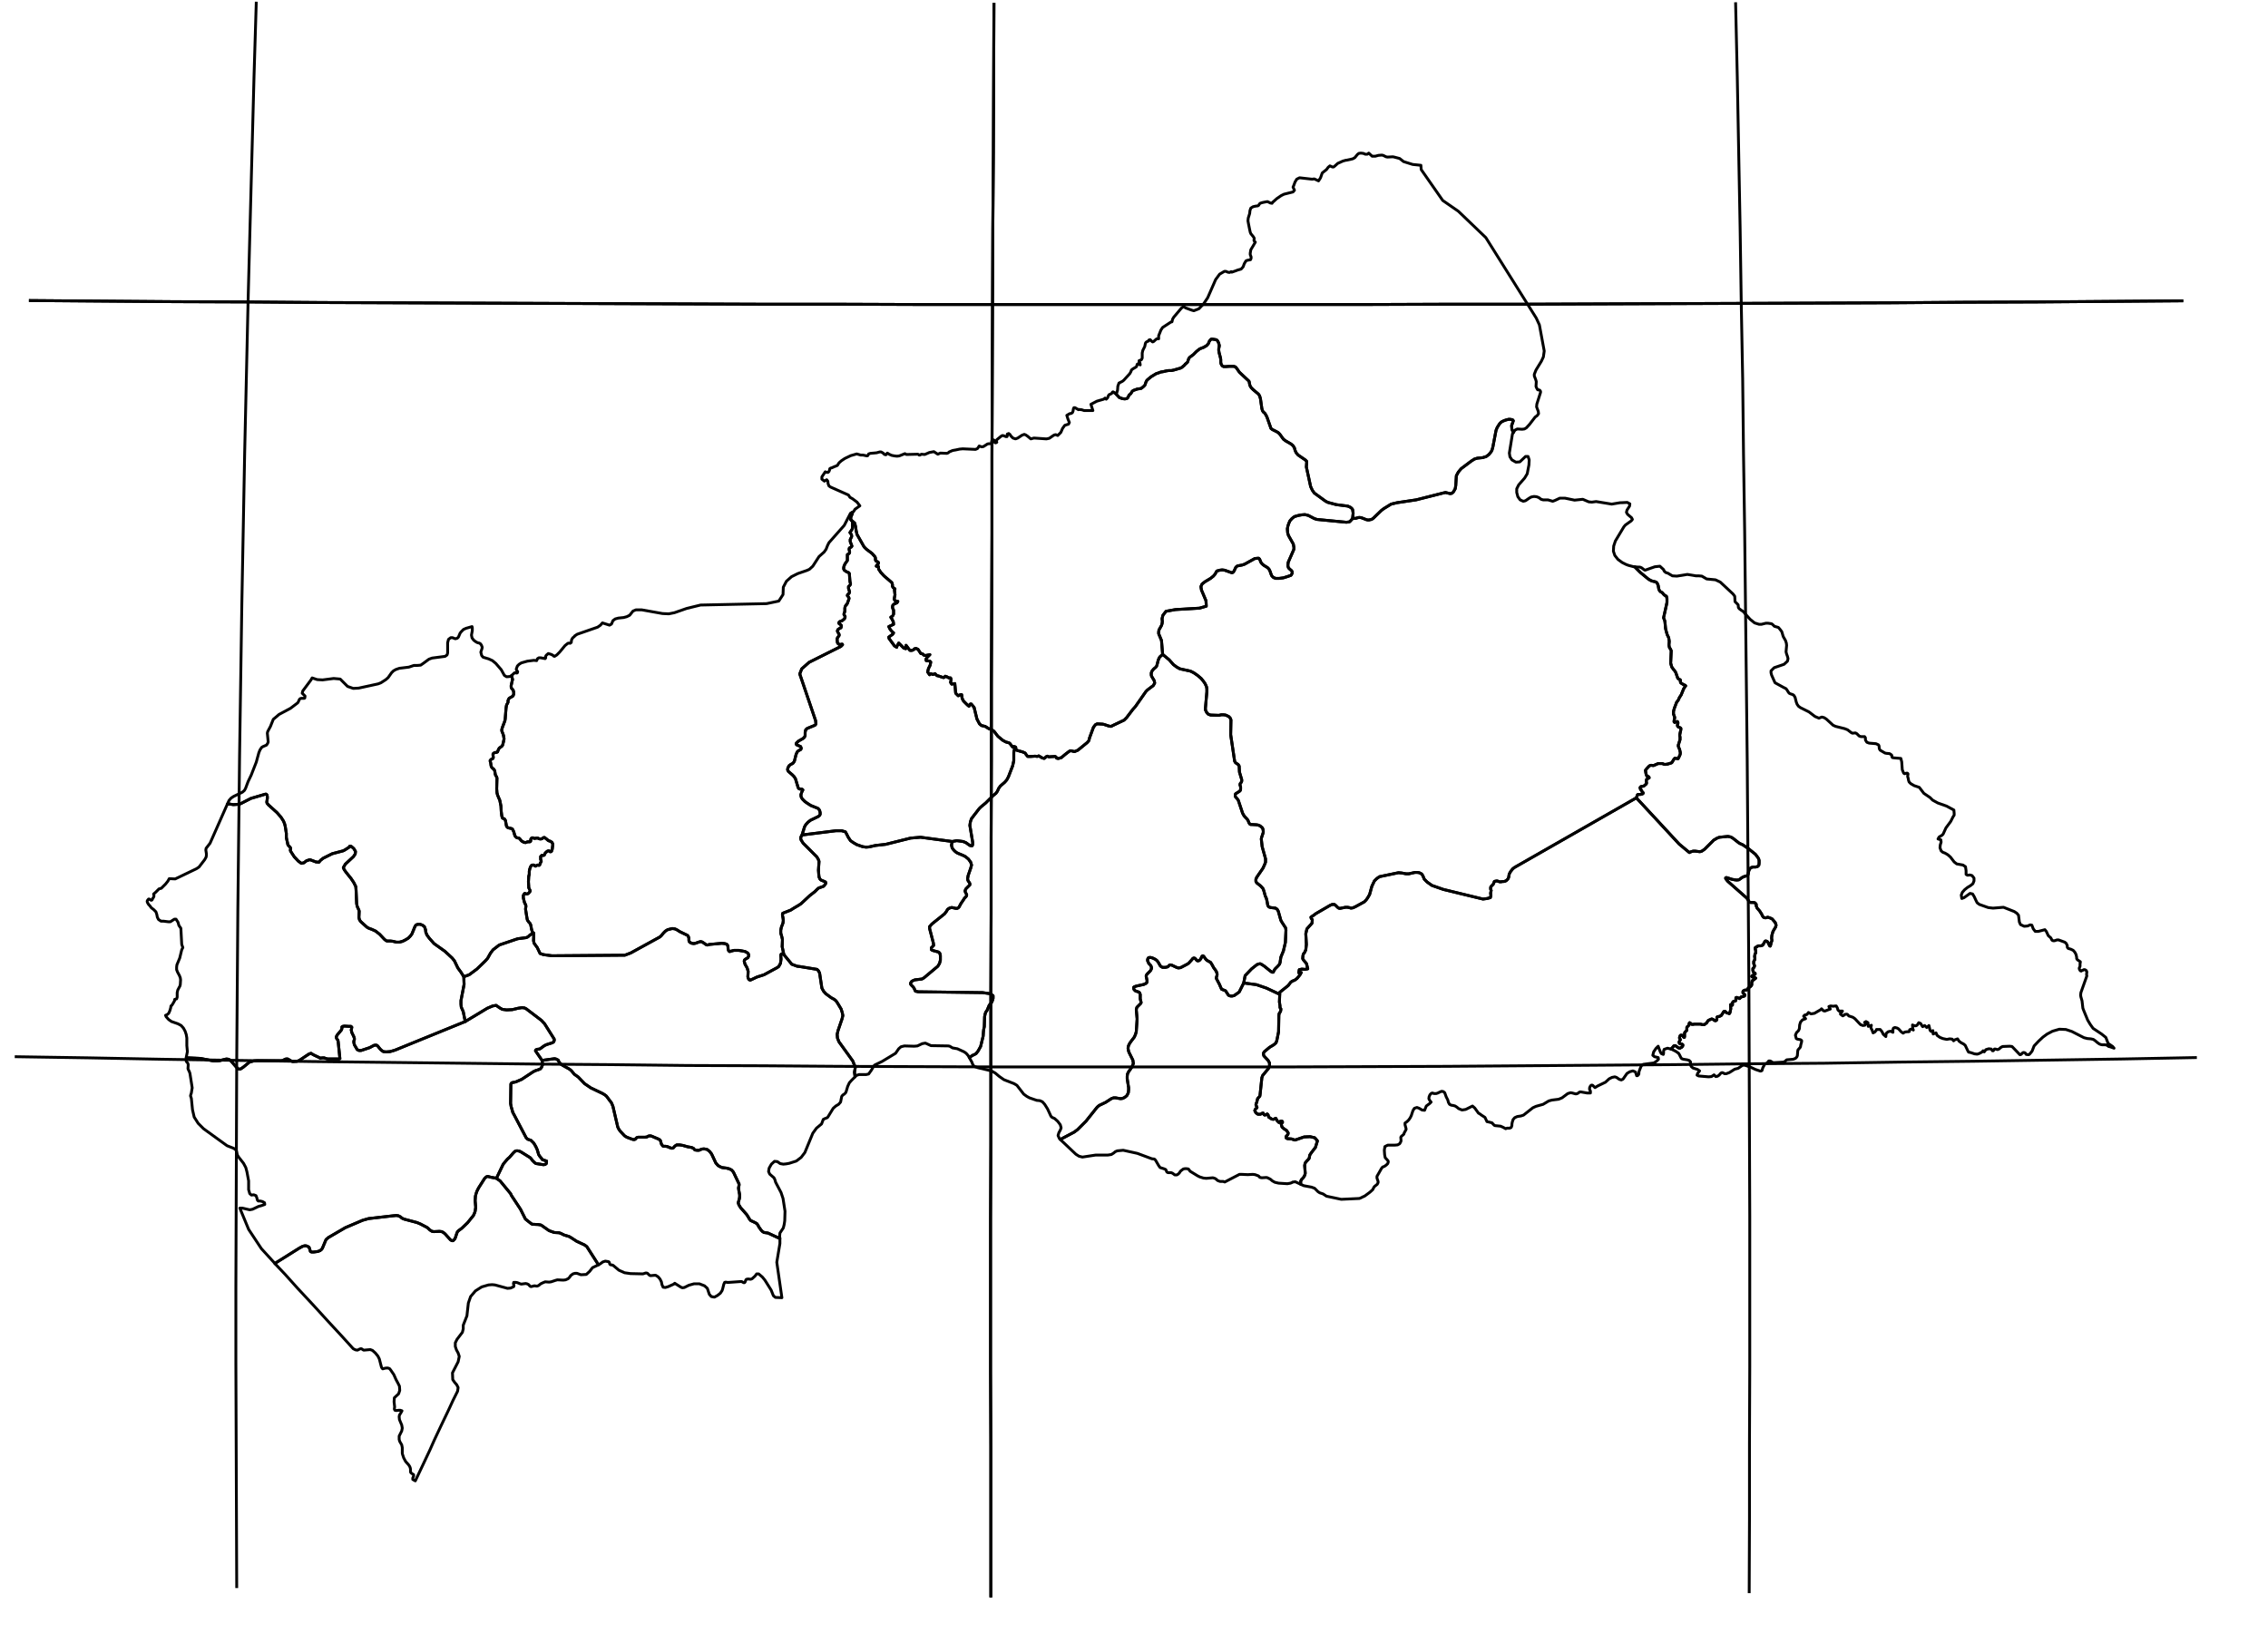 <?xml version="1.0" encoding="utf-8"?><!DOCTYPE svg  PUBLIC '-//W3C//DTD SVG 1.1//EN'  'http://www.w3.org/Graphics/SVG/1.1/DTD/svg11.dtd'><svg enable_background="new 0 0 800 580" height="580px" pretty_print="False" style="stroke-linejoin: round; stroke:#000; fill: none;" version="1.1" viewBox="0 0 800 580" width="800px" xmlns="http://www.w3.org/2000/svg" xmlns:xlink="http://www.w3.org/1999/xlink"><defs><style type="text/css"><![CDATA[path { fill-rule: evenodd; }]]></style></defs><g class="" id="caf"><path d="M244.7,332.8L244.0,332.7L243.4,332.4L243.1,332.1L243.0,331.7L243.0,330.9L242.8,330.3L242.5,329.9L239.8,328.6L238.7,327.9L238.0,327.6L237.1,327.5L235.5,327.9L234.7,328.4L234.0,329.1L233.6,329.6L233.2,330.1L232.7,330.5L222.5,336.1L220.4,336.9L194.7,337.1L191.7,336.7L190.5,336.3L189.5,334.2L188.4,332.7L188.2,331.8L188.3,329.2L187.0,329.7L186.5,330.2L186.1,330.5L185.6,330.7L182.6,331.1L176.1,333.3L173.9,335.0L173.0,336.2L172.0,338.0L171.2,338.9L168.2,341.8L165.5,343.8L163.6,344.5L163.7,347.2L162.6,352.9L162.6,354.2L162.7,355.2L163.4,356.8L164.1,360.3L171.9,355.6L173.8,354.8L175.0,354.6L176.3,355.5L177.2,356.0L178.7,356.2L180.7,356.1L182.8,355.6L184.1,355.4L185.0,355.5L185.6,355.8L191.0,359.9L192.1,361.1L195.5,366.5L195.5,367.0L195.3,367.5L194.8,367.8L192.9,368.4L192.2,368.7L191.6,369.1L190.8,369.7L190.5,369.9L190.2,370.0L189.4,370.1L189.2,370.2L189.1,370.3L189.0,370.3L188.9,370.5L188.9,370.7L189.0,370.8L191.2,374.0L195.6,373.4L196.1,373.5L196.9,373.9L197.1,374.4L197.7,375.2L198.4,375.7L200.9,377.1L201.5,377.6L202.6,378.9L204.0,379.9L206.2,382.2L208.4,383.7L212.6,385.7L213.4,386.2L213.9,386.6L215.7,389.0L216.2,390.2L217.9,397.5L218.3,398.3L218.8,399.0L220.3,400.6L221.1,401.1L222.7,401.7L223.3,401.9L223.9,401.9L224.2,401.7L224.4,401.4L224.7,401.2L225.1,401.1L227.5,401.1L228.2,401.0L228.7,400.7L229.3,400.6L229.8,400.7L232.4,401.8L232.8,402.1L233.0,402.4L233.2,403.2L233.4,403.7L233.8,404.2L234.1,404.3L234.8,404.3L235.4,404.4L236.6,404.9L237.1,405.0L237.6,404.8L237.8,404.5L238.1,404.2L238.4,404.0L238.7,403.8L239.0,403.8L239.7,403.8L240.9,404.0L242.3,404.4L242.7,404.5L243.3,404.6L243.9,404.7L244.6,405.0L245.1,405.6L245.8,405.7L246.6,405.7L247.5,405.3L248.3,405.2L249.4,405.4L250.3,406.1L251.0,407.0L252.5,410.2L253.3,411.1L254.0,411.5L254.7,411.8L256.3,412.0L257.4,412.3L258.1,412.7L258.7,413.4L260.7,417.6L260.7,418.0L260.5,419.0L260.6,419.8L260.9,421.4L260.9,422.1L260.8,422.8L260.4,424.2L260.6,424.9L261.2,425.9L263.4,428.4L263.9,429.2L264.1,429.5L264.3,429.9L264.8,430.5L265.7,430.9L266.5,431.3L267.0,431.6L267.4,432.2L267.7,432.8L268.5,433.9L269.0,434.4L269.5,434.7L270.9,434.9L275.0,436.8L275.0,436.8L275.1,436.8L275.0,436.1L275.1,434.9L276.3,433.1L276.6,431.9L276.8,430.6L276.9,427.2L276.2,422.7L275.5,420.6L273.6,417.0L273.3,416.0L273.0,415.4L271.5,414.1L271.1,413.2L271.3,412.0L272.1,410.6L273.2,409.6L274.2,409.7L275.2,410.4L276.3,410.6L277.3,410.5L278.4,410.3L280.9,409.5L282.6,408.2L283.9,406.5L286.7,399.7L288.0,397.9L289.8,396.4L290.4,394.8L290.5,394.8L290.8,394.6L291.8,394.2L292.0,394.0L293.9,390.9L294.8,390.1L295.8,389.5L296.5,388.7L296.9,386.7L297.3,386.2L297.8,385.9L298.3,385.4L298.5,384.9L299.0,383.2L299.6,381.9L300.4,381.0L301.6,379.8L301.6,379.8L301.6,379.7L301.4,378.2L301.7,376.4L301.6,376.2L300.8,374.2L295.9,367.4L295.4,366.1L295.3,364.8L295.6,363.5L297.0,359.4L297.3,358.2L297.1,357.2L296.7,355.9L295.5,353.9L294.9,353.0L294.3,352.5L293.2,351.9L291.3,350.5L290.5,349.6L289.9,348.5L289.1,343.2L288.7,342.4L288.2,341.9L282.1,340.9L281.2,340.8L279.3,340.1L276.5,336.7L275.8,336.4L275.5,336.6L275.4,337.0L275.5,338.3L275.4,339.0L275.3,339.8L275.0,340.3L274.7,340.9L274.1,341.3L269.5,343.8L267.0,344.6L265.1,345.5L264.6,345.7L264.2,345.5L263.9,345.0L263.8,344.5L263.9,342.6L263.7,341.9L263.5,341.3L262.8,340.1L262.6,339.4L262.5,339.0L262.6,338.6L262.8,338.4L263.1,338.2L263.6,337.9L263.8,337.8L263.9,337.6L264.0,337.4L264.1,337.1L264.1,336.8L264.0,336.5L263.8,336.2L263.4,335.9L262.8,335.6L261.8,335.4L260.6,335.2L258.9,335.2L258.1,335.4L257.5,335.6L257.3,335.6L257.0,335.3L256.9,335.0L256.8,334.5L256.8,334.0L256.7,333.6L256.6,333.3L256.3,333.0L255.6,332.8L254.6,332.7L250.3,333.1L249.9,333.2L249.6,333.3L249.4,333.3L249.1,333.2L248.1,332.5L247.6,332.2L247.1,332.1L246.4,332.3L245.3,332.7L244.7,332.8Z " data-name="Bangui"/><path d="M434.1,351.3L433.7,351.2L433.3,351.0L432.4,349.6L432.2,349.4L430.9,348.9L430.4,347.8L430.2,347.3L429.2,345.4L429.0,345.0L429.1,344.6L429.2,344.3L429.3,343.9L429.3,343.4L429.1,342.8L428.9,342.4L428.1,341.3L427.5,340.2L427.0,339.4L426.4,339.1L425.7,338.7L425.3,338.3L424.6,337.3L424.3,337.1L424.1,337.2L423.9,337.4L423.6,338.1L423.3,338.5L423.0,338.8L422.5,338.9L422.2,338.8L421.6,338.1L421.3,337.9L421.0,337.9L420.7,338.1L420.4,338.5L419.3,339.7L418.9,340.0L417.0,341.0L416.4,341.3L415.6,341.4L415.0,341.2L413.3,340.4L412.8,340.3L412.5,340.4L412.4,340.5L412.1,340.8L411.9,341.0L411.5,341.1L411.0,341.2L410.1,341.2L409.7,341.0L409.3,340.7L408.5,339.3L408.1,338.8L407.6,338.4L406.8,338.0L406.3,337.8L405.8,337.7L405.5,337.7L405.1,337.8L404.9,338.1L404.8,338.4L404.8,338.9L405.0,339.3L405.2,339.8L405.8,340.4L406.0,340.7L406.1,341.0L406.2,341.4L406.1,341.8L405.9,342.2L405.7,342.5L404.6,343.6L404.4,343.9L404.3,344.1L404.3,344.4L404.6,345.8L404.6,346.2L404.5,346.6L404.3,346.8L403.9,347.0L403.5,347.2L400.8,347.8L400.2,348.0L399.9,348.2L399.9,348.5L399.9,348.7L400.0,349.0L400.2,349.2L400.4,349.4L400.5,349.5L401.4,349.8L401.7,349.9L402.0,350.2L402.1,350.5L402.2,350.7L402.2,351.9L402.2,352.3L402.5,353.5L402.5,353.7L402.3,354.0L401.5,354.8L401.0,355.3L400.8,356.1L401.1,359.4L400.8,363.9L400.5,364.9L400.1,365.8L398.8,367.5L398.3,368.3L398.0,369.0L397.9,369.7L398.0,370.4L398.2,371.1L399.6,373.9L399.7,374.6L399.8,375.1L399.6,375.5L399.3,376.3L398.1,378.0L397.7,378.8L397.6,379.6L397.6,380.5L398.1,383.6L398.1,384.4L398.0,385.4L397.5,386.4L396.8,387.0L396.0,387.4L395.3,387.5L394.6,387.4L393.5,387.2L392.8,387.2L392.0,387.5L390.0,388.8L387.7,389.9L387.0,390.5L383.1,395.4L380.1,398.4L378.9,399.3L374.0,401.9L379.5,407.1L380.6,407.8L381.8,408.1L386.4,407.4L390.7,407.4L392.0,407.2L392.8,406.7L393.4,406.2L394.1,405.9L396.2,405.7L401.2,406.8L406.3,408.7L407.2,408.8L407.6,409.2L408.7,411.1L409.2,411.8L410.5,412.2L411.2,412.5L411.6,413.4L412.0,413.6L413.1,413.6L413.6,413.8L414.0,414.1L414.4,414.4L415.1,414.4L415.6,414.1L416.0,413.7L416.3,413.2L416.6,412.9L417.0,412.6L417.4,412.3L417.9,412.2L418.6,412.2L419.2,412.3L419.5,412.7L419.8,413.1L422.4,414.7L423.2,415.1L424.5,415.5L425.5,415.6L427.8,415.4L428.5,415.6L429.0,415.9L429.4,416.3L429.8,416.5L430.4,416.7L431.5,416.7L432.0,416.9L437.2,414.2L438.1,414.2L440.1,414.3L441.9,414.2L442.7,414.3L443.8,414.7L444.1,414.9L444.2,415.1L444.5,415.3L445.1,415.4L446.7,415.3L447.1,415.4L448.1,415.9L448.8,416.5L449.7,417.0L451.0,417.3L454.1,417.5L455.2,417.3L455.7,417.1L456.0,416.9L456.2,416.9L456.9,416.8L457.3,417.0L458.8,417.7L458.8,417.7L458.8,417.6L458.8,416.6L459.1,416.0L459.5,415.6L460.0,415.0L460.3,414.3L460.4,413.8L460.2,411.1L460.3,410.5L460.5,410.0L461.6,408.8L461.8,408.5L462.0,407.4L462.6,406.5L464.0,404.7L464.7,402.4L463.8,401.3L462.1,400.9L460.0,401.0L456.8,402.1L456.1,401.9L455.6,401.7L454.1,401.6L453.7,401.4L453.6,400.9L454.3,400.1L454.4,399.6L453.8,398.7L453.0,398.2L452.2,397.5L451.9,396.4L452.0,396.3L452.2,396.1L452.4,395.8L452.3,395.5L452.0,395.4L451.6,395.5L451.2,395.7L451.1,395.9L450.5,395.3L450.3,394.9L450.0,394.4L449.2,394.8L448.6,394.7L447.5,394.0L447.3,393.2L447.0,392.9L446.2,393.3L445.9,393.2L445.7,392.9L445.6,392.6L445.3,392.6L444.6,393.0L443.7,393.0L443.0,392.5L442.6,391.7L442.8,391.2L443.2,390.9L443.4,390.6L443.0,389.7L443.1,389.2L443.3,388.8L443.6,387.5L444.4,386.6L444.5,385.8L445.1,380.1L445.4,379.3L447.4,376.9L447.8,376.0L447.8,374.9L447.3,374.0L445.8,372.4L445.6,371.6L445.9,371.0L447.8,369.4L449.3,368.5L450.1,367.8L450.4,366.9L451.0,363.9L451.1,358.1L451.2,357.5L451.7,356.7L451.8,356.1L451.8,355.8L451.7,355.7L451.6,355.6L451.5,355.3L451.5,354.8L451.3,353.4L451.4,350.7L446.7,348.5L443.2,347.3L438.7,346.7L437.1,349.9L435.4,351.1L434.7,351.3L434.1,351.3Z " data-name="Basse-Kotto"/><path d="M223.3,401.9L222.7,401.7L221.1,401.1L220.3,400.6L218.8,399.0L218.3,398.3L217.9,397.5L216.2,390.2L215.7,389.0L213.9,386.6L213.4,386.2L212.6,385.7L208.4,383.7L206.2,382.2L204.0,379.9L202.6,378.9L201.5,377.6L200.9,377.1L198.4,375.7L197.7,375.2L197.1,374.4L196.9,373.9L196.1,373.5L195.6,373.4L191.2,374.0L191.4,375.5L191.2,376.0L191.0,376.5L190.6,377.0L190.1,377.2L189.6,377.4L189.2,377.5L188.7,377.7L188.1,378.0L184.0,380.7L181.9,381.6L180.9,381.8L180.5,381.9L180.2,382.3L180.1,389.2L180.3,390.3L180.9,392.4L181.4,393.3L185.6,401.3L186.1,401.8L187.3,402.2L188.3,403.2L189.0,404.4L189.5,405.5L190.0,407.2L190.3,407.7L191.2,408.8L191.3,409.0L191.6,409.1L192.8,409.5L192.7,410.4L192.3,410.7L191.7,410.8L189.2,410.4L188.9,410.3L188.5,410.0L187.7,409.2L187.4,408.7L187.0,408.3L183.8,406.3L183.2,406.0L182.6,405.9L182.1,405.9L181.6,406.1L181.0,406.7L179.7,408.2L179.0,408.8L177.5,410.6L175.1,415.6L176.4,416.5L180.1,421.0L180.2,421.2L180.3,421.5L183.6,426.5L185.1,429.5L185.3,429.9L185.5,430.1L187.4,431.6L187.8,431.8L189.9,431.9L190.5,432.0L190.9,432.1L193.6,434.0L193.8,434.1L195.5,434.7L197.2,434.8L197.5,434.9L197.8,435.0L199.0,435.6L200.7,436.1L201.4,436.5L203.4,437.8L206.2,439.1L206.6,439.4L207.0,439.7L211.1,446.1L211.1,446.1L211.8,445.7L212.6,445.1L213.5,444.8L214.7,445.0L214.9,445.2L215.1,445.9L215.4,446.1L216.1,446.2L216.4,446.4L218.3,448.0L220.3,448.9L222.4,449.2L226.8,449.3L227.1,449.2L227.7,449.0L228.1,449.0L228.4,449.1L229.0,449.7L229.3,449.9L229.8,449.9L230.8,449.8L231.3,449.8L232.1,450.3L232.8,451.1L233.3,452.1L233.5,453.1L233.9,454.0L234.7,454.1L235.7,453.8L237.7,452.9L238.0,452.6L238.3,452.8L240.2,454.0L240.7,454.2L241.4,454.1L243.0,453.3L244.8,452.8L246.7,452.8L248.5,453.5L249.5,454.4L250.2,456.5L250.9,457.3L252.0,457.5L253.1,456.9L254.1,456.1L254.7,455.2L254.9,454.6L255.3,453.0L255.6,452.3L256.0,452.2L256.5,452.3L257.1,452.3L261.3,452.0L261.6,452.0L262.3,452.4L262.6,452.4L262.8,452.2L263.1,451.4L263.3,451.2L263.9,451.1L264.8,451.2L265.3,451.0L266.3,450.1L266.9,449.3L267.6,449.3L268.9,450.4L269.8,451.5L272.0,455.0L272.8,457.0L273.5,457.6L275.8,457.7L274.0,445.2L275.1,438.6L275.1,436.8L275.0,436.8L275.0,436.8L270.9,434.9L269.5,434.7L269.0,434.4L268.5,433.9L267.7,432.8L267.4,432.2L267.0,431.6L266.5,431.3L265.7,430.9L264.8,430.5L264.3,429.9L264.1,429.5L263.9,429.2L263.4,428.4L261.2,425.9L260.6,424.9L260.4,424.2L260.8,422.8L260.9,422.1L260.9,421.4L260.6,419.8L260.5,419.0L260.7,418.0L260.7,417.6L258.7,413.4L258.1,412.7L257.4,412.3L256.3,412.0L254.7,411.8L254.0,411.5L253.3,411.1L252.5,410.2L251.0,407.0L250.3,406.1L249.4,405.4L248.3,405.2L247.5,405.3L246.6,405.7L245.8,405.7L245.1,405.6L244.6,405.0L243.9,404.7L243.3,404.6L242.7,404.5L242.3,404.4L240.9,404.0L239.7,403.8L239.0,403.8L238.7,403.8L238.4,404.0L238.1,404.2L237.8,404.5L237.6,404.8L237.1,405.0L236.6,404.9L235.4,404.4L234.8,404.3L234.1,404.3L233.8,404.2L233.4,403.7L233.2,403.2L233.0,402.4L232.8,402.1L232.4,401.8L229.8,400.7L229.3,400.6L228.7,400.7L228.2,401.0L227.5,401.1L225.1,401.1L224.7,401.2L224.4,401.4L224.2,401.7L223.9,401.9L223.3,401.9Z " data-name="Lobaye"/><path d="M178.7,356.2L177.2,356.0L176.3,355.5L175.0,354.6L173.8,354.8L171.9,355.6L164.1,360.3L139.3,370.4L137.6,370.9L136.2,371.0L135.2,370.9L134.5,370.4L134.0,369.9L133.3,369.0L133.0,368.7L132.5,368.6L131.9,368.7L130.4,369.5L127.4,370.5L126.6,370.5L126.0,370.2L125.0,368.5L124.9,368.1L124.8,367.6L124.8,367.3L124.9,366.9L125.0,366.7L125.0,366.3L124.9,365.9L124.7,365.4L124.1,364.2L124.0,363.7L123.9,363.3L124.1,362.3L123.8,362.0L123.1,362.0L121.5,361.9L120.9,362.0L120.6,362.2L120.6,362.4L120.6,362.8L120.4,363.3L118.9,365.1L118.7,365.5L118.6,365.8L118.7,366.2L118.9,366.5L119.2,366.9L119.3,367.5L119.9,373.4L119.6,373.5L115.6,373.5L115.2,373.4L114.6,373.2L114.3,373.1L113.9,373.1L112.9,373.2L112.8,373.1L110.7,372.1L110.0,371.7L109.7,371.5L109.4,371.6L108.9,371.8L105.6,374.0L105.1,374.2L104.8,374.3L103.3,374.4L102.9,374.3L102.7,374.2L101.5,373.5L100.9,373.5L100.5,373.6L100.2,373.8L99.4,374.1L90.8,374.1L89.5,374.2L88.0,374.6L85.8,376.4L84.9,377.0L84.5,377.1L84.1,377.0L83.8,376.8L83.2,376.2L81.3,374.0L81.2,373.9L80.6,373.6L79.9,373.5L79.4,373.6L77.5,374.1L76.5,374.2L75.3,374.2L70.7,373.3L66.4,373.1L65.7,373.1L65.6,373.9L65.8,374.5L66.2,374.9L66.4,375.5L66.3,376.9L66.5,377.4L66.8,378.0L67.0,378.6L67.8,383.7L67.7,384.2L67.5,385.5L67.3,386.1L67.2,386.5L67.5,387.4L67.9,391.4L68.5,394.0L69.9,396.2L71.8,398.1L80.1,404.1L82.4,405.0L83.0,405.4L83.4,405.9L83.7,407.3L84.1,408.0L85.9,410.3L86.7,411.8L87.1,413.3L87.7,416.5L87.7,419.6L88.1,421.0L88.7,421.5L89.5,421.4L90.3,421.7L90.6,422.5L90.8,423.3L91.1,423.6L91.8,423.6L92.6,423.8L93.3,424.2L93.4,424.8L92.3,425.2L91.2,425.5L89.1,426.5L88.1,426.7L87.2,426.5L85.5,426.1L84.6,426.1L87.7,433.6L92.2,440.4L96.5,445.1L97.0,445.7L97.3,445.4L105.6,440.2L106.7,439.6L107.4,439.4L107.9,439.4L108.3,439.5L108.7,439.7L109.0,439.9L109.1,440.1L109.5,441.4L109.9,441.6L110.6,441.6L112.1,441.4L112.9,441.1L113.4,440.7L113.7,440.3L115.0,437.2L115.8,436.5L121.8,433.0L127.9,430.4L130.0,429.8L138.7,428.8L139.8,428.7L140.5,428.8L140.9,429.0L141.3,429.2L141.7,429.6L142.1,429.8L142.6,430.0L147.1,431.2L148.3,431.7L150.6,432.9L151.1,433.3L151.5,433.7L151.9,434.0L152.4,434.3L153.1,434.4L155.0,434.3L155.8,434.4L156.4,434.7L157.0,435.2L158.9,437.3L159.4,437.6L159.8,437.6L160.1,437.3L160.4,437.0L160.6,436.6L161.2,434.8L161.4,434.4L161.7,434.1L162.9,433.2L164.9,431.3L167.0,428.7L167.4,427.8L167.6,427.2L167.7,426.5L167.8,425.8L167.6,423.5L167.7,421.9L167.9,421.1L168.2,420.2L168.8,419.0L170.9,415.7L171.5,415.1L172.0,414.9L173.1,415.2L174.7,415.5L175.1,415.6L177.5,410.6L179.0,408.8L179.7,408.2L181.0,406.7L181.6,406.1L182.1,405.9L182.6,405.9L183.2,406.0L183.8,406.3L187.0,408.3L187.4,408.7L187.7,409.2L188.5,410.0L188.9,410.3L189.2,410.4L191.7,410.8L192.3,410.7L192.7,410.4L192.8,409.5L191.6,409.1L191.3,409.0L191.2,408.8L190.3,407.7L190.0,407.2L189.5,405.5L189.0,404.4L188.3,403.2L187.3,402.2L186.1,401.8L185.6,401.3L181.4,393.3L180.9,392.4L180.3,390.3L180.1,389.2L180.2,382.3L180.5,381.9L180.9,381.8L181.9,381.6L184.0,380.7L188.1,378.0L188.7,377.7L189.2,377.5L189.6,377.4L190.1,377.2L190.6,377.0L191.0,376.5L191.2,376.0L191.4,375.5L191.2,374.0L189.0,370.8L188.9,370.7L188.9,370.5L189.0,370.3L189.1,370.3L189.2,370.2L189.4,370.1L190.2,370.0L190.5,369.9L190.8,369.7L191.6,369.1L192.2,368.7L192.9,368.4L194.8,367.8L195.3,367.5L195.5,367.0L195.5,366.5L192.1,361.1L191.0,359.9L185.6,355.8L185.0,355.5L184.1,355.4L182.8,355.6L180.7,356.1L178.7,356.2Z " data-name="Mambéré-Kadéï"/><path d="M175.1,415.6L174.7,415.5L173.1,415.2L172.0,414.9L171.5,415.1L170.9,415.7L168.8,419.0L168.2,420.2L167.9,421.1L167.7,421.9L167.6,423.5L167.8,425.8L167.7,426.5L167.6,427.2L167.4,427.8L167.0,428.7L164.9,431.3L162.9,433.2L161.7,434.1L161.4,434.4L161.2,434.8L160.6,436.6L160.4,437.0L160.1,437.3L159.8,437.6L159.4,437.6L158.9,437.3L157.0,435.2L156.4,434.7L155.8,434.4L155.0,434.3L153.1,434.4L152.4,434.3L151.9,434.0L151.5,433.7L151.1,433.3L150.6,432.9L148.3,431.7L147.1,431.2L142.6,430.0L142.1,429.8L141.7,429.6L141.3,429.2L140.9,429.0L140.5,428.8L139.8,428.7L138.7,428.8L130.0,429.8L127.9,430.4L121.8,433.0L115.8,436.5L115.0,437.2L113.7,440.3L113.4,440.7L112.9,441.1L112.1,441.4L110.6,441.6L109.9,441.6L109.5,441.4L109.1,440.1L109.0,439.9L108.7,439.7L108.3,439.5L107.9,439.4L107.4,439.4L106.7,439.6L105.6,440.2L97.3,445.4L97.0,445.7L100.6,449.5L105.0,454.4L110.5,460.3L115.7,466.0L120.7,471.4L124.6,475.7L125.0,475.9L125.4,476.1L126.1,476.2L126.3,476.1L126.9,475.8L127.2,475.7L127.5,475.7L128.1,476.1L128.3,476.2L130.6,476.0L131.4,476.3L132.4,477.2L133.3,478.3L133.8,479.3L134.5,482.0L134.6,482.3L134.8,482.6L135.0,482.8L135.7,482.6L136.3,482.5L136.8,482.5L137.4,482.7L137.8,483.2L138.9,484.8L139.7,486.6L140.3,487.7L140.9,488.9L141.0,490.4L140.6,491.6L139.1,493.0L139.0,494.4L139.2,496.2L139.1,497.0L139.3,497.4L139.8,497.5L140.6,497.4L141.2,497.4L141.8,497.6L141.4,498.3L140.9,499.1L140.8,499.7L140.9,500.7L141.7,502.6L141.9,503.7L141.7,504.7L140.8,506.5L140.8,507.7L141.0,508.4L141.7,509.6L141.9,510.6L141.9,512.6L142.0,513.0L142.4,514.2L143.1,515.5L144.1,516.6L144.5,517.2L144.7,517.7L144.8,518.2L144.8,519.2L145.0,519.5L145.7,520.0L145.9,520.1L145.9,520.6L145.6,521.3L145.6,521.8L146.3,522.2L146.5,522.3L149.2,516.6L151.6,511.5L153.2,507.9L155.6,502.8L157.9,498.0L158.6,496.5L159.8,493.9L161.4,490.7L161.6,489.4L161.1,488.4L160.4,487.6L159.7,486.6L159.6,484.2L161.6,480.3L162.0,478.4L161.6,477.2L161.0,476.1L160.6,474.9L160.6,473.6L161.2,472.4L163.1,469.9L163.4,468.7L163.4,467.4L164.7,464.1L165.2,459.6L166.0,457.3L167.7,455.3L169.9,453.9L172.3,453.2L173.6,453.1L174.6,453.2L179.0,454.4L180.1,454.3L181.2,453.8L181.3,453.3L181.1,452.8L181.2,452.3L182.0,452.3L182.5,452.4L183.5,452.8L183.9,452.9L185.4,452.7L185.9,452.8L186.5,453.1L186.9,453.6L187.3,453.8L188.1,453.6L188.5,453.5L189.2,453.6L189.5,453.6L190.0,453.4L190.6,452.9L190.9,452.7L191.8,452.3L192.3,452.1L193.7,452.2L194.4,452.1L195.9,451.6L196.6,451.4L198.7,451.5L199.5,451.4L200.4,451.0L200.9,450.5L201.3,449.9L202.1,449.3L202.8,449.1L203.5,449.1L204.9,449.6L206.8,449.5L208.0,448.4L209.0,447.1L211.1,446.1L211.1,446.1L207.0,439.7L206.6,439.4L206.2,439.1L203.4,437.8L201.4,436.5L200.7,436.1L199.0,435.6L197.8,435.0L197.5,434.9L197.2,434.8L195.5,434.7L193.8,434.1L193.6,434.0L190.9,432.1L190.5,432.0L189.9,431.9L187.8,431.8L187.4,431.6L185.5,430.1L185.3,429.9L185.1,429.5L183.6,426.5L180.3,421.5L180.2,421.2L180.1,421.0L176.4,416.5L175.1,415.6Z " data-name="Sangha-Mbaéré"/><path d="M106.3,304.5L105.2,303.7L103.8,302.2L102.5,300.2L102.4,299.8L102.5,299.5L102.5,299.1L102.3,298.8L101.8,298.3L101.6,298.0L101.5,297.8L101.4,297.2L101.2,296.3L101.1,295.9L101.0,295.3L101.0,293.9L100.6,291.4L100.4,290.6L100.0,289.6L99.1,288.2L97.7,286.6L94.7,283.9L94.2,283.3L94.1,282.9L94.3,281.6L94.3,281.0L94.2,280.4L93.9,280.1L93.6,280.1L88.5,281.6L84.8,283.5L84.3,283.6L83.7,283.7L82.3,283.8L81.1,283.6L80.2,283.6L74.1,297.4L72.7,299.2L72.6,299.8L72.8,301.1L72.8,301.7L72.7,302.3L72.2,303.2L70.2,305.8L69.3,306.4L61.8,310.0L59.7,309.9L59.2,310.8L58.4,311.8L56.9,313.3L56.1,313.5L54.9,314.7L54.2,315.3L54.2,315.5L54.3,315.8L54.3,316.1L54.1,316.6L53.9,316.8L53.7,317.3L53.5,317.5L53.2,317.5L52.7,317.1L52.4,317.1L52.0,317.6L51.9,317.9L52.0,318.3L52.4,319.0L52.8,319.4L53.4,320.2L54.2,320.8L55.0,321.6L55.3,322.5L55.5,323.5L55.9,324.3L56.8,324.9L57.7,324.9L59.3,325.1L60.1,325.1L61.5,324.2L62.1,324.2L62.8,325.3L63.1,326.4L63.8,327.4L64.1,333.1L64.5,334.2L64.1,335.0L63.4,337.9L62.4,340.3L62.3,341.1L62.3,342.0L62.6,342.8L63.3,344.1L63.6,344.9L63.7,345.6L63.6,347.2L63.5,347.7L62.7,349.2L62.5,350.1L62.5,351.7L62.3,352.3L61.6,352.5L61.6,352.9L61.1,353.8L60.6,354.6L60.3,354.8L60.2,355.5L59.9,356.5L59.5,357.4L58.9,357.9L58.4,358.1L58.6,358.6L59.5,359.6L60.5,360.3L62.8,361.1L63.9,361.7L64.7,362.6L65.3,363.7L65.7,364.9L65.9,366.1L65.9,368.8L66.1,370.9L65.7,372.9L65.7,373.1L66.4,373.1L70.7,373.3L75.3,374.2L76.5,374.2L77.5,374.1L79.4,373.6L79.9,373.5L80.6,373.6L81.2,373.9L81.3,374.0L83.2,376.2L83.8,376.8L84.1,377.0L84.5,377.1L84.9,377.0L85.8,376.4L88.0,374.6L89.5,374.2L90.8,374.1L99.4,374.1L100.2,373.8L100.5,373.6L100.9,373.5L101.5,373.5L102.7,374.2L102.9,374.3L103.3,374.4L104.8,374.3L105.1,374.2L105.6,374.0L108.9,371.8L109.4,371.6L109.7,371.5L110.0,371.7L110.7,372.1L112.8,373.1L112.9,373.2L113.9,373.1L114.3,373.1L114.6,373.2L115.2,373.4L115.6,373.5L119.6,373.5L119.9,373.4L119.3,367.5L119.2,366.9L118.9,366.5L118.7,366.2L118.6,365.8L118.7,365.5L118.9,365.1L120.4,363.3L120.6,362.8L120.6,362.4L120.6,362.2L120.9,362.0L121.5,361.9L123.1,362.0L123.8,362.0L124.1,362.3L123.9,363.3L124.0,363.7L124.1,364.2L124.7,365.4L124.9,365.9L125.0,366.3L125.0,366.7L124.9,366.9L124.8,367.3L124.8,367.6L124.9,368.1L125.0,368.5L126.0,370.2L126.6,370.5L127.4,370.5L130.4,369.5L131.9,368.7L132.5,368.6L133.0,368.7L133.3,369.0L134.0,369.9L134.5,370.4L135.2,370.9L136.2,371.0L137.6,370.9L139.3,370.4L164.1,360.3L163.4,356.8L162.7,355.2L162.6,354.2L162.6,352.9L163.7,347.2L163.6,344.5L162.6,342.9L161.5,341.4L160.3,338.9L159.5,337.9L156.9,335.5L153.1,332.8L151.5,331.0L150.6,329.8L150.2,328.8L150.1,327.9L149.7,326.8L149.0,326.3L148.2,326.0L147.4,326.0L146.8,326.2L146.4,326.7L145.3,329.4L144.7,330.2L144.0,330.9L143.0,331.5L142.0,332.0L140.9,332.3L139.8,332.3L138.6,332.0L137.8,331.9L136.5,331.9L136.1,331.7L135.6,331.3L133.9,329.5L132.5,328.4L131.2,327.8L130.1,327.4L129.4,327.0L127.2,325.0L126.8,324.4L126.6,323.6L126.7,321.4L126.6,321.0L126.0,319.7L125.8,318.7L125.6,313.9L125.5,312.7L124.8,311.3L123.8,309.8L122.1,307.7L121.4,306.7L121.1,306.0L121.4,305.5L121.8,304.8L124.7,302.1L125.3,301.2L125.4,300.3L124.8,299.3L124.0,298.6L123.6,298.4L123.3,298.5L123.2,298.8L123.0,298.9L122.7,299.1L121.6,299.8L121.0,300.1L117.2,301.1L114.0,302.7L113.1,303.4L112.5,304.1L111.4,304.0L110.9,303.8L109.3,303.2L108.1,303.6L107.2,304.3L106.3,304.5Z " data-name="Nana-Mambéré"/><path d="M178.7,238.7L177.9,238.2L176.8,236.2L174.9,234.0L173.7,233.0L172.4,232.4L170.4,231.8L169.9,231.2L169.6,230.0L169.8,229.4L170.0,228.8L170.1,228.3L169.8,227.5L169.4,227.0L169.0,226.8L168.5,226.7L167.9,226.4L167.1,225.8L166.5,225.0L166.3,224.0L166.6,222.4L166.6,221.9L166.6,221.4L166.5,221.0L164.4,221.6L163.5,222.0L162.7,222.8L162.3,223.3L161.7,224.7L161.3,225.1L160.6,225.3L160.1,225.1L159.6,224.9L159.0,224.9L158.2,225.5L157.9,226.7L157.9,230.3L157.7,231.0L157.0,231.5L152.4,232.1L151.3,232.5L149.4,233.9L148.4,234.6L147.2,234.7L146.0,234.7L144.2,235.3L140.9,235.7L139.7,236.1L138.8,236.6L138.1,237.3L136.9,239.0L136.1,239.7L134.4,240.8L133.4,241.2L126.5,242.7L124.6,242.8L122.6,242.1L120.0,239.5L117.7,239.3L113.8,239.8L111.9,239.7L110.1,239.1L109.7,239.8L106.8,243.7L106.6,244.5L107.6,245.5L107.5,246.2L107.3,246.3L106.3,246.3L105.9,246.4L105.6,246.7L105.2,247.6L105.0,247.9L102.5,249.8L98.4,252.0L97.6,252.7L96.4,253.7L95.4,256.2L94.7,257.5L94.4,258.1L94.3,258.6L94.6,261.7L94.4,262.2L94.0,262.8L92.8,263.3L92.3,263.6L91.7,264.5L91.3,265.5L90.4,268.8L88.6,273.4L87.5,275.7L86.6,278.1L86.2,278.8L85.5,279.4L82.4,280.9L81.5,281.5L80.8,282.3L80.2,283.6L81.1,283.6L82.3,283.8L83.7,283.7L84.3,283.6L84.8,283.5L88.5,281.6L93.6,280.1L93.9,280.1L94.2,280.4L94.3,281.0L94.3,281.6L94.1,282.9L94.2,283.3L94.7,283.9L97.7,286.6L99.1,288.2L100.0,289.6L100.4,290.6L100.6,291.4L101.0,293.9L101.0,295.3L101.1,295.9L101.2,296.3L101.4,297.2L101.5,297.8L101.6,298.0L101.8,298.3L102.3,298.8L102.5,299.1L102.5,299.5L102.4,299.8L102.5,300.2L103.8,302.2L105.2,303.7L106.3,304.5L107.2,304.3L108.1,303.6L109.3,303.2L110.9,303.8L111.4,304.0L112.5,304.1L113.1,303.4L114.0,302.7L117.2,301.1L121.0,300.1L121.6,299.8L122.7,299.1L123.0,298.9L123.2,298.8L123.3,298.5L123.6,298.4L124.0,298.6L124.8,299.3L125.4,300.3L125.3,301.2L124.7,302.1L121.8,304.8L121.4,305.5L121.1,306.0L121.4,306.7L122.1,307.7L123.8,309.8L124.8,311.3L125.5,312.7L125.6,313.9L125.8,318.7L126.0,319.7L126.6,321.0L126.7,321.4L126.6,323.6L126.8,324.4L127.2,325.0L129.4,327.0L130.1,327.4L131.2,327.8L132.5,328.4L133.9,329.5L135.6,331.3L136.1,331.7L136.5,331.9L137.8,331.9L138.6,332.0L139.8,332.3L140.9,332.3L142.0,332.0L143.0,331.5L144.0,330.9L144.7,330.2L145.3,329.4L146.4,326.7L146.8,326.2L147.4,326.0L148.2,326.0L149.0,326.3L149.7,326.8L150.1,327.9L150.2,328.8L150.6,329.8L151.5,331.0L153.1,332.8L156.9,335.5L159.5,337.9L160.3,338.9L161.5,341.4L162.6,342.9L163.6,344.5L165.5,343.8L168.2,341.8L171.2,338.9L172.0,338.0L173.0,336.2L173.9,335.0L176.1,333.3L182.6,331.1L185.6,330.7L186.1,330.5L186.5,330.2L187.0,329.7L188.3,329.2L187.8,328.7L187.5,327.8L187.3,326.7L187.2,326.2L187.0,325.8L186.9,325.6L186.5,325.2L186.4,325.0L186.2,324.8L186.0,324.4L185.9,323.9L185.4,320.8L185.4,320.4L185.5,319.8L185.5,319.4L185.3,318.9L185.0,318.3L184.6,316.7L184.6,316.2L184.6,315.8L184.9,315.3L185.1,315.1L185.4,315.2L185.6,315.3L185.9,315.3L186.2,315.2L186.4,315.1L186.9,314.5L187.0,314.3L187.0,314.1L186.7,313.5L186.5,313.1L186.5,312.7L186.4,311.0L186.5,309.1L186.7,308.3L186.7,307.3L186.8,306.7L187.0,306.1L187.2,305.6L187.4,305.4L187.5,305.2L187.8,305.1L188.0,305.1L188.3,305.1L188.5,305.3L188.7,305.4L188.9,305.5L189.0,305.4L189.4,305.2L189.6,305.1L189.7,305.1L190.0,305.2L190.2,305.2L190.4,305.0L190.6,304.3L190.8,304.1L190.9,303.9L190.9,303.6L190.7,303.1L190.7,302.7L190.7,302.1L190.9,301.9L191.1,301.7L191.3,301.7L191.6,301.7L191.8,301.7L192.0,301.6L192.3,300.9L192.7,300.5L193.1,300.2L193.4,300.1L193.6,300.1L193.9,300.2L194.0,300.4L194.3,300.4L194.5,300.3L194.6,300.1L194.7,299.8L194.8,299.5L195.0,297.8L194.9,297.5L194.7,297.1L194.4,296.9L194.1,296.7L193.7,296.6L193.5,296.5L193.3,296.4L192.9,296.0L192.7,295.9L192.5,295.7L192.3,295.6L192.1,295.4L191.8,295.4L191.6,295.5L191.2,295.8L190.9,295.9L190.7,295.9L190.4,295.9L190.1,295.8L189.9,295.7L189.7,295.6L189.5,295.6L189.2,295.6L188.7,295.7L188.4,295.7L188.2,295.6L188.0,295.5L187.7,295.5L187.5,295.6L187.3,295.8L187.2,296.1L187.2,296.6L187.1,296.8L186.9,296.9L186.3,296.9L186.1,296.9L185.6,297.1L185.3,297.2L185.1,297.1L184.8,297.1L184.3,296.8L184.1,296.7L183.9,296.5L183.7,296.3L183.4,295.9L183.2,295.7L183.0,295.6L182.4,295.5L182.2,295.4L182.0,295.2L181.8,295.0L181.7,294.9L181.6,294.7L181.2,293.3L180.9,292.7L180.8,292.5L180.6,292.3L180.3,292.2L179.4,292.0L179.1,291.9L178.9,291.7L178.7,291.5L178.6,291.1L178.3,289.4L178.0,288.9L177.7,288.7L177.5,288.7L177.2,288.5L177.0,287.8L176.8,286.2L176.7,284.3L176.3,282.3L175.5,280.4L175.3,279.6L175.2,278.2L175.3,274.4L175.2,274.1L175.1,273.9L174.8,273.4L174.7,273.1L174.5,271.8L174.3,271.5L174.1,271.2L173.9,271.1L173.7,270.9L173.5,270.7L173.3,270.4L173.2,270.0L173.1,269.2L173.0,268.8L172.9,268.5L172.9,268.2L173.2,267.9L173.3,267.8L173.5,267.7L173.7,267.6L173.9,267.5L174.0,267.2L173.9,266.3L173.9,265.9L174.1,265.7L174.4,265.5L174.7,265.4L175.0,265.4L175.3,265.3L175.5,265.2L175.6,264.9L175.9,264.2L176.1,263.9L176.3,263.7L176.9,263.3L177.1,263.1L177.3,262.8L177.6,261.6L177.7,261.1L177.8,260.6L177.6,259.4L177.4,258.8L177.0,257.8L177.0,257.3L177.2,256.6L178.1,254.2L178.2,253.6L178.5,249.8L178.6,249.1L178.7,248.6L179.0,248.1L179.2,247.7L179.2,247.1L179.4,246.6L179.6,246.3L179.9,246.1L180.6,245.7L180.8,245.6L181.0,245.4L181.1,245.1L181.2,244.8L181.2,244.5L181.2,244.1L181.0,243.4L180.4,242.7L180.3,242.3L180.3,241.8L180.7,240.0L180.8,239.7L180.5,238.4L180.4,238.3L180.3,238.4L179.9,238.6L178.7,238.7Z " data-name="Ouham-Pendé"/><path d="M432.4,129.3L431.6,129.3L431.1,129.0L430.9,128.7L430.7,128.3L430.6,127.8L430.6,126.8L430.5,126.2L430.0,124.3L429.9,123.6L429.9,123.0L430.1,121.9L430.0,121.5L429.9,121.1L429.6,120.4L429.3,120.0L428.9,119.8L427.6,119.6L427.3,119.6L427.0,119.8L426.7,120.2L426.5,120.5L426.3,121.1L426.1,121.3L425.9,121.6L425.7,121.8L425.3,122.1L424.9,122.3L424.6,122.5L423.8,122.8L423.1,123.1L422.0,124.0L420.9,125.1L419.8,125.9L419.5,126.2L419.3,126.5L419.1,127.1L418.9,127.7L418.7,127.9L418.5,128.1L418.1,128.4L417.8,128.8L417.2,129.3L417.0,129.5L416.5,129.8L414.1,130.5L413.2,130.7L412.2,130.7L411.5,130.8L410.2,131.1L409.5,131.2L408.7,131.5L407.8,131.8L406.0,132.9L404.8,133.9L404.5,134.2L404.3,134.6L404.2,134.8L403.9,135.7L403.8,135.9L403.6,136.1L403.4,136.3L402.8,136.8L402.5,137.0L402.0,137.1L401.2,137.2L399.8,137.7L399.5,137.9L399.3,138.1L399.2,138.3L398.9,138.8L398.7,139.0L398.3,139.3L397.8,140.3L397.6,140.5L397.3,140.6L396.8,140.7L395.9,140.6L394.8,140.2L393.4,138.7L393.2,138.6L393.2,138.6L392.8,138.3L392.6,138.2L392.4,138.3L392.1,138.8L391.9,138.9L391.2,139.2L390.9,139.7L390.7,140.3L390.2,140.8L389.8,140.4L389.3,140.8L386.9,141.5L384.8,142.6L385.5,144.8L382.7,144.8L382.4,144.8L381.5,144.5L381.4,144.5L380.4,144.4L380.4,144.5L379.2,143.8L378.8,143.8L378.6,144.3L378.5,145.0L378.3,145.5L377.9,145.8L377.3,145.9L376.3,146.5L376.7,147.8L377.2,149.0L376.9,149.6L375.6,150.0L374.8,151.1L374.2,152.5L373.1,153.6L372.4,153.3L371.9,153.4L371.4,153.7L370.4,154.4L370.1,154.6L369.1,154.8L364.7,154.5L363.6,154.8L362.4,153.8L361.8,153.4L361.3,153.2L360.5,153.5L359.0,154.5L358.2,154.8L357.3,154.5L356.6,153.8L356.2,153.2L355.8,152.9L355.3,153.1L355.3,153.4L355.3,153.8L355.2,154.0L354.8,154.0L354.1,153.7L353.6,153.6L353.2,153.8L351.6,155.1L351.5,155.4L351.5,155.7L351.6,156.0L351.2,156.2L350.9,156.1L350.7,155.3L350.3,155.1L350.1,155.2L349.9,155.4L349.8,155.7L349.8,156.0L349.6,156.5L349.2,156.5L348.7,156.5L348.3,156.6L346.9,157.5L346.3,157.6L346.2,157.6L345.4,157.3L344.8,158.2L344.1,158.5L339.6,158.3L338.5,158.4L337.1,158.7L336.5,158.8L336.0,158.9L334.8,159.4L334.5,159.7L334.0,159.9L331.7,159.8L330.8,160.2L329.4,159.3L327.8,159.6L326.2,160.3L325.0,160.2L324.5,160.5L324.2,160.5L324.0,160.3L323.7,160.2L319.7,160.3L319.2,160.0L317.2,160.8L316.4,160.9L315.5,160.8L314.5,160.6L313.6,160.2L313.0,159.8L312.5,160.4L312.0,160.3L311.5,159.8L310.8,159.4L310.3,159.4L309.2,159.7L307.0,159.9L306.4,160.1L306.1,160.7L305.8,160.8L304.4,160.5L303.9,160.5L303.6,160.5L302.2,160.1L300.1,160.7L298.0,161.7L296.8,162.5L296.0,163.2L295.7,163.6L295.5,164.0L295.3,164.2L294.3,164.6L293.4,165.0L293.0,165.1L292.7,165.3L292.6,165.8L292.4,166.3L292.1,166.6L291.6,166.6L291.1,166.4L289.9,168.2L289.9,169.0L290.8,169.7L291.6,169.2L292.0,169.7L292.1,170.6L292.4,171.4L293.0,171.8L299.3,174.6L299.8,175.4L300.7,175.9L302.3,177.1L303.3,178.4L301.6,179.6L301.1,180.4L300.6,180.7L300.7,181.0L300.1,182.5L300.1,183.3L301.5,184.5L301.8,185.8L302.0,187.2L302.3,188.5L304.8,192.9L305.6,193.7L307.6,195.2L308.5,196.2L308.7,196.5L308.8,196.8L308.8,197.1L308.8,197.5L309.0,197.9L309.7,198.2L309.9,198.5L309.7,199.0L309.2,199.4L309.1,199.7L309.9,199.9L309.9,200.7L310.7,201.9L311.8,203.1L314.6,205.5L314.8,206.2L314.8,206.8L315.0,207.2L315.7,207.7L315.5,208.1L315.7,209.8L315.4,211.3L315.7,211.9L316.7,212.1L316.4,212.6L315.3,213.1L314.9,213.5L314.8,214.1L314.9,214.6L315.2,215.2L315.2,216.6L314.9,217.2L314.2,217.7L314.6,218.3L315.1,219.3L315.2,220.2L313.5,221.0L314.0,222.0L314.8,222.9L315.2,223.2L314.9,223.7L313.5,224.7L313.6,225.2L315.5,227.8L316.3,228.3L316.4,227.9L317.0,226.8L318.8,228.6L319.5,228.8L319.6,227.6L320.8,229.2L321.0,229.4L321.7,229.4L322.2,229.2L322.6,228.8L323.1,228.7L323.8,229.0L324.8,230.5L325.4,230.6L325.9,231.1L326.5,231.2L328.0,230.9L327.0,231.9L326.6,232.5L326.7,233.0L327.0,233.1L327.5,233.1L328.0,233.2L328.3,233.5L328.1,234.6L327.5,235.8L327.2,237.0L327.9,238.0L328.3,237.6L329.1,237.9L329.8,237.6L330.5,238.3L331.0,238.4L332.8,239.0L333.1,238.9L333.4,238.5L334.0,238.7L334.7,239.1L335.3,239.1L335.5,239.6L335.3,240.7L335.7,241.3L336.8,241.1L337.1,244.5L338.0,245.4L338.4,245.2L338.8,245.0L339.2,245.0L339.3,245.5L339.3,246.0L339.4,246.3L339.6,246.8L339.9,247.3L341.2,248.6L341.8,249.1L342.1,248.5L342.3,248.3L342.6,248.3L343.6,249.5L344.6,253.6L345.5,255.3L346.2,255.9L347.5,256.2L348.8,257.0L350.0,257.5L350.6,257.9L351.0,258.4L351.6,259.2L352.0,259.7L353.7,261.1L354.8,261.7L355.9,262.0L356.2,262.2L357.2,263.5L357.2,263.3L357.5,263.3L358.0,263.4L358.2,263.5L358.3,263.6L358.3,264.0L358.4,264.3L358.6,264.6L359.6,264.9L360.7,265.2L361.6,265.6L362.0,266.2L362.5,266.8L363.7,266.8L365.1,266.7L365.9,266.8L366.4,266.6L367.6,267.3L368.3,267.5L368.6,267.3L369.0,266.9L369.5,266.7L370.1,267.0L370.4,266.9L372.2,266.8L372.5,267.0L372.6,267.2L372.7,267.4L373.1,267.5L373.4,267.5L374.4,267.2L375.7,266.1L377.0,265.1L377.5,264.8L377.8,264.8L379.0,265.1L380.2,264.6L383.5,261.9L384.1,261.2L384.3,260.3L385.7,256.5L386.4,255.6L387.0,255.3L388.9,255.4L389.4,255.5L390.6,255.9L391.2,256.1L391.9,256.2L392.1,256.1L392.3,256.0L392.7,255.8L396.5,254.0L397.1,253.4L397.4,253.1L399.6,250.2L400.5,249.2L404.2,243.9L404.8,243.3L406.8,241.8L406.9,241.6L407.1,241.3L407.3,240.9L407.2,240.4L407.1,240.0L406.2,238.5L406.1,238.1L406.1,237.3L406.4,236.6L407.0,235.9L407.5,235.5L407.9,235.1L408.1,234.6L408.5,233.0L408.8,232.2L409.1,231.7L410.1,230.8L409.7,225.9L408.7,223.5L408.7,222.9L408.8,222.2L409.7,220.6L409.9,220.0L410.0,219.2L409.9,218.2L410.2,217.0L411.3,215.6L414.6,215.0L423.1,214.5L425.5,213.8L425.4,211.9L423.8,208.1L423.6,206.9L424.0,206.0L425.0,205.2L427.0,204.0L428.0,203.2L428.6,202.5L429.2,201.4L430.3,201.1L431.1,201.0L431.9,201.1L432.5,201.3L433.9,201.8L434.5,202.0L434.9,201.9L435.3,201.4L435.9,200.1L436.2,199.8L436.5,199.6L438.1,199.3L439.0,199.0L442.6,197.0L443.6,196.9L444.0,196.9L444.3,197.2L444.6,197.9L444.8,198.4L445.2,198.9L445.8,199.4L447.1,200.2L447.6,200.7L448.0,201.5L448.3,202.4L448.6,203.1L449.2,203.7L450.0,204.0L451.2,204.0L452.7,203.8L454.3,203.3L455.4,202.9L455.8,202.2L455.8,201.7L455.6,201.3L454.9,200.7L454.5,200.3L454.3,199.7L454.3,199.1L454.4,198.3L456.2,194.2L456.4,193.7L456.4,193.0L456.3,192.5L456.2,191.9L454.5,188.9L454.3,188.3L454.2,187.9L454.1,186.5L454.3,185.5L454.6,184.6L455.0,183.7L455.7,182.9L456.2,182.5L456.6,182.2L458.0,181.8L459.1,181.6L460.3,181.5L461.5,181.8L463.6,182.9L464.5,183.2L474.9,184.2L475.7,184.1L476.1,184.0L477.1,182.9L477.3,181.0L477.2,180.3L477.1,179.7L476.8,179.3L476.3,178.9L475.4,178.5L471.4,178.0L468.4,177.2L467.6,176.8L463.6,173.9L462.9,172.9L462.3,171.6L460.8,164.7L460.9,163.2L460.9,162.7L460.4,162.2L457.9,160.5L457.2,159.7L456.8,158.8L456.6,158.0L456.3,157.5L456.0,157.1L455.4,156.6L453.5,155.5L452.7,154.9L451.4,153.1L450.9,152.6L450.2,152.2L448.8,151.5L448.3,151.1L448.1,150.5L446.9,147.1L446.5,146.3L446.1,145.7L445.6,145.3L445.3,144.8L445.1,144.1L444.6,140.6L444.3,139.6L443.9,139.0L442.0,137.4L441.4,136.8L441.0,136.2L440.8,135.6L440.6,134.5L440.3,134.2L437.2,131.3L436.7,130.6L436.3,130.0L435.8,129.4L435.1,129.2L433.7,129.2L432.4,129.3Z " data-name="Bamingui-Bangoran"/><path d="M316.3,228.3L315.5,227.8L313.6,225.2L313.5,224.7L314.9,223.7L315.2,223.2L314.8,222.9L314.0,222.0L313.5,221.0L315.2,220.2L315.1,219.3L314.6,218.3L314.2,217.7L314.9,217.2L315.2,216.6L315.2,215.2L314.9,214.6L314.8,214.1L314.9,213.5L315.3,213.1L316.4,212.6L316.7,212.1L315.7,211.9L315.4,211.3L315.7,209.8L315.5,208.1L315.7,207.7L315.0,207.2L314.8,206.8L314.8,206.2L314.6,205.5L311.8,203.1L310.7,201.9L309.9,200.7L309.9,199.9L309.1,199.7L309.2,199.4L309.7,199.0L309.9,198.5L309.7,198.2L309.0,197.9L308.8,197.5L308.8,197.1L308.8,196.8L308.7,196.5L308.5,196.2L307.6,195.2L305.6,193.7L304.8,192.9L302.3,188.5L302.0,187.2L301.8,185.8L301.5,184.5L300.1,183.3L300.7,184.0L300.7,186.2L300.6,186.6L300.3,187.1L300.0,187.5L299.9,187.7L299.8,187.8L299.9,188.0L300.3,188.5L300.4,188.9L300.4,189.3L299.9,190.3L299.9,190.7L299.9,191.0L300.5,192.6L300.4,192.8L300.2,193.0L299.9,193.1L299.6,193.3L299.5,193.7L299.7,194.7L299.6,195.1L299.4,195.3L299.2,195.4L298.9,195.6L298.9,195.9L298.9,197.1L298.9,197.7L298.7,198.0L298.1,198.8L297.7,199.7L297.6,200.2L297.6,200.7L297.7,200.9L297.8,201.1L298.5,201.6L298.7,201.7L298.9,201.8L299.2,201.9L299.4,202.0L299.6,202.3L299.8,205.0L299.9,205.5L300.0,205.8L300.0,206.1L299.8,206.4L299.6,206.6L299.3,206.9L299.3,207.2L299.3,207.5L299.5,208.2L299.7,208.7L299.6,209.0L299.5,209.3L299.2,209.5L298.9,209.9L298.9,210.1L299.1,210.3L299.3,210.6L299.5,211.0L299.4,211.4L298.9,212.8L298.7,213.2L298.4,213.4L298.1,214.0L298.0,214.5L298.0,215.1L298.0,215.6L297.7,216.5L297.7,216.8L297.9,217.1L298.1,217.4L298.1,217.7L298.0,217.9L297.9,218.2L297.7,218.4L297.3,218.7L297.1,218.9L296.3,219.2L296.1,219.3L295.9,219.6L295.9,219.8L296.0,220.0L296.5,220.3L296.7,220.5L296.8,220.8L296.7,221.1L296.7,221.3L296.5,221.5L296.4,221.5L295.9,221.8L295.6,222.0L295.4,222.4L295.4,222.7L295.5,222.9L295.8,223.4L296.0,223.8L296.0,224.1L295.9,224.3L295.5,224.8L295.3,225.2L295.3,225.5L295.3,225.8L295.4,226.7L295.6,227.0L295.8,227.1L296.0,227.3L296.2,227.3L296.4,227.3L296.6,227.3L296.9,227.2L297.1,227.2L297.2,227.4L296.6,228.0L285.4,233.6L282.8,235.9L282.1,237.7L287.7,254.2L287.8,255.3L287.6,255.7L287.2,255.9L285.0,256.8L284.6,257.0L284.2,257.4L284.1,257.8L284.0,258.3L284.0,259.1L284.0,259.5L283.8,259.9L283.6,260.2L283.2,260.5L281.8,261.3L281.4,261.6L280.9,262.1L280.8,262.4L281.0,262.7L282.4,263.3L282.6,263.8L282.6,264.1L282.4,264.4L281.6,264.8L281.2,265.2L280.8,266.1L280.2,268.5L280.0,268.8L279.7,269.2L278.8,269.7L278.3,270.1L277.9,270.9L277.8,271.5L278.1,272.1L279.4,273.2L280.1,273.9L280.6,274.7L281.5,277.7L281.7,278.1L281.9,278.2L282.1,278.3L282.7,278.3L283.0,278.4L283.2,278.6L282.8,279.4L282.5,280.3L282.6,281.1L283.0,281.8L283.9,282.7L284.9,283.4L286.0,284.1L288.5,285.1L288.8,285.4L289.1,285.8L289.3,286.6L289.3,287.2L289.1,287.6L288.6,288.0L285.9,289.3L285.0,290.0L284.2,290.9L283.8,291.6L282.9,294.5L294.9,293.0L296.9,293.0L298.2,293.4L298.6,294.1L299.2,295.3L300.0,296.5L301.0,297.2L302.2,297.9L304.2,298.6L305.5,298.8L306.6,298.7L308.8,298.2L312.4,297.8L321.2,295.6L324.7,295.3L335.9,296.8L337.5,296.5L339.7,296.8L340.7,297.2L342.1,298.2L342.6,298.3L342.9,298.3L343.0,298.2L343.1,297.8L343.1,297.1L342.1,291.1L342.3,289.8L342.7,288.7L345.4,285.2L346.0,284.6L347.7,283.2L350.2,280.7L350.8,280.2L351.3,279.8L351.8,279.1L352.3,278.0L352.9,277.2L354.4,275.9L355.1,275.1L355.7,274.0L357.2,270.1L357.6,268.3L357.6,265.4L358.0,263.4L357.5,263.3L357.2,263.3L357.2,263.5L356.2,262.2L355.9,262.0L354.8,261.7L353.7,261.1L352.0,259.7L351.6,259.2L351.0,258.4L350.6,257.9L350.0,257.5L348.8,257.0L347.5,256.2L346.2,255.9L345.5,255.3L344.6,253.6L343.6,249.5L342.6,248.3L342.3,248.3L342.1,248.5L341.8,249.1L341.2,248.6L339.9,247.3L339.6,246.8L339.4,246.3L339.3,246.0L339.3,245.5L339.2,245.0L338.8,245.0L338.4,245.2L338.0,245.4L337.1,244.5L336.8,241.1L335.7,241.3L335.3,240.7L335.5,239.6L335.3,239.1L334.7,239.1L334.0,238.7L333.4,238.5L333.1,238.9L332.8,239.0L331.0,238.4L330.5,238.3L329.8,237.6L329.1,237.9L328.3,237.6L327.9,238.0L327.2,237.0L327.5,235.8L328.1,234.6L328.3,233.5L328.0,233.2L327.5,233.1L327.0,233.1L326.7,233.0L326.6,232.5L327.0,231.9L328.0,230.9L326.5,231.2L325.9,231.1L325.4,230.6L324.8,230.5L323.8,229.0L323.1,228.7L322.6,228.8L322.2,229.2L321.7,229.4L321.0,229.4L320.8,229.2L319.6,227.6L319.5,228.8L318.8,228.6L317.0,226.8L316.4,227.9L316.3,228.3Z " data-name="Nana-Grébizi"/><path d="M305.5,298.8L304.2,298.6L302.2,297.9L301.0,297.2L300.0,296.5L299.2,295.3L298.6,294.1L298.2,293.4L296.9,293.0L294.9,293.0L282.9,294.5L282.5,295.2L282.5,295.3L282.4,295.7L282.6,296.3L283.3,297.4L288.1,302.2L288.6,303.0L288.9,303.8L288.7,306.9L288.8,308.3L288.9,309.3L289.2,310.0L289.6,310.4L290.8,310.9L291.2,311.1L291.3,311.5L291.1,311.9L290.5,312.6L288.8,313.2L288.4,313.5L287.4,314.5L285.6,315.9L282.6,318.7L281.7,319.3L280.0,320.3L278.9,321.0L276.1,322.1L276.0,322.4L276.0,322.8L276.2,323.8L276.3,324.6L276.2,325.5L275.6,327.1L275.4,328.1L275.4,329.1L275.8,330.5L276.0,331.4L275.9,333.9L276.5,336.7L279.3,340.1L281.2,340.8L282.1,340.9L288.2,341.9L288.7,342.4L289.1,343.2L289.9,348.5L290.5,349.6L291.3,350.5L293.2,351.9L294.3,352.5L294.9,353.0L295.5,353.9L296.7,355.9L297.1,357.2L297.3,358.2L297.0,359.4L295.6,363.5L295.3,364.8L295.4,366.1L295.9,367.4L300.8,374.2L301.6,376.2L301.7,376.4L301.4,378.2L301.6,379.7L301.6,379.8L301.6,379.8L302.1,379.3L303.0,379.0L305.5,379.0L306.4,378.8L307.4,377.4L308.2,376.0L308.6,375.6L311.1,374.4L315.9,371.5L317.0,369.9L317.8,369.2L319.0,368.9L322.5,369.0L323.6,368.9L325.3,368.1L326.4,367.9L328.4,368.8L334.5,368.9L335.0,369.0L336.0,369.6L337.7,369.9L340.1,371.0L340.8,371.5L341.5,372.3L341.9,373.0L341.9,373.0L343.1,372.2L343.6,372.0L344.3,371.6L345.0,370.7L345.9,369.1L346.8,365.4L346.9,363.8L347.0,363.0L347.2,362.1L347.3,358.6L347.5,357.6L347.7,357.0L348.2,356.3L348.9,354.6L349.2,354.2L349.7,353.7L349.9,353.3L350.1,352.8L350.3,352.1L350.3,351.2L349.4,350.5L346.6,350.1L323.9,349.8L322.9,349.6L322.4,348.5L322.1,348.1L321.7,347.7L321.4,347.4L321.2,347.1L321.2,346.7L321.6,346.1L322.2,345.8L322.7,345.6L325.2,345.3L325.9,344.9L330.8,340.8L331.4,339.8L331.7,338.7L331.7,337.0L331.5,336.2L331.1,335.8L328.9,335.2L328.6,335.0L328.5,334.9L328.5,334.6L328.5,334.3L329.2,333.6L329.3,333.5L329.3,333.1L329.2,332.5L327.9,327.5L327.9,326.8L328.7,325.9L333.2,322.3L333.8,321.5L334.1,321.0L334.2,320.8L334.4,320.6L334.6,320.5L334.9,320.3L335.2,320.2L335.6,320.1L335.9,320.1L336.3,320.2L337.2,320.4L337.6,320.4L338.0,320.2L338.3,319.9L339.0,318.6L339.7,317.6L340.2,316.8L340.5,316.5L340.7,316.3L340.9,316.0L341.0,315.6L340.5,314.6L340.4,314.2L340.7,313.5L341.7,312.5L342.1,312.1L342.1,311.6L341.4,310.5L341.3,309.9L341.5,308.8L342.4,306.2L342.7,305.1L342.4,304.1L341.6,303.0L340.5,302.1L339.7,301.7L338.0,301.0L337.4,300.7L336.9,300.3L336.4,299.8L336.0,299.3L335.8,298.9L335.7,298.4L335.6,298.1L335.9,296.8L324.7,295.3L321.2,295.6L312.4,297.8L308.8,298.2L306.6,298.7L305.5,298.8Z " data-name="Kémo"/><path d="M429.9,252.3L427.0,252.2L426.2,251.9L425.7,251.4L425.2,250.4L425.2,249.7L425.7,244.0L425.7,243.0L425.6,242.3L425.4,241.8L425.0,241.0L424.5,240.3L423.7,239.3L422.4,238.2L421.1,237.3L419.9,236.7L416.2,235.9L415.1,235.3L413.9,234.4L412.4,232.7L410.1,230.8L409.1,231.7L408.8,232.2L408.5,233.0L408.1,234.6L407.9,235.1L407.5,235.5L407.0,235.9L406.4,236.6L406.1,237.3L406.1,238.1L406.2,238.5L407.1,240.0L407.2,240.4L407.3,240.9L407.1,241.3L406.9,241.6L406.8,241.8L404.8,243.3L404.2,243.9L400.5,249.2L399.6,250.2L397.4,253.1L397.1,253.4L396.5,254.0L392.7,255.8L392.3,256.0L392.1,256.1L391.9,256.2L391.2,256.1L390.6,255.9L389.4,255.5L388.9,255.4L387.0,255.3L386.4,255.6L385.7,256.5L384.3,260.3L384.1,261.2L383.5,261.9L380.2,264.6L379.0,265.1L377.8,264.8L377.5,264.8L377.0,265.1L375.7,266.1L374.4,267.2L373.4,267.5L373.1,267.5L372.7,267.4L372.6,267.2L372.5,267.0L372.2,266.8L370.4,266.9L370.1,267.0L369.5,266.7L369.0,266.9L368.6,267.3L368.3,267.5L367.6,267.3L366.4,266.6L365.9,266.8L365.1,266.7L363.7,266.8L362.5,266.8L362.0,266.2L361.6,265.6L360.7,265.2L359.6,264.9L358.6,264.6L358.4,264.3L358.3,264.0L358.3,263.6L358.2,263.5L358.0,263.4L357.6,265.4L357.6,268.3L357.2,270.1L355.7,274.0L355.1,275.1L354.4,275.9L352.9,277.2L352.3,278.0L351.8,279.1L351.3,279.8L350.8,280.2L350.2,280.7L347.7,283.2L346.0,284.6L345.4,285.2L342.7,288.7L342.3,289.8L342.1,291.1L343.1,297.1L343.1,297.8L343.0,298.2L342.9,298.3L342.6,298.3L342.1,298.2L340.7,297.2L339.7,296.8L337.5,296.5L335.9,296.8L335.6,298.1L335.7,298.4L335.8,298.9L336.0,299.3L336.4,299.8L336.9,300.3L337.4,300.7L338.0,301.0L339.7,301.7L340.5,302.1L341.6,303.0L342.4,304.1L342.7,305.1L342.4,306.2L341.5,308.8L341.3,309.9L341.4,310.5L342.1,311.6L342.1,312.1L341.7,312.5L340.7,313.5L340.4,314.2L340.5,314.6L341.0,315.6L340.9,316.0L340.7,316.3L340.5,316.5L340.2,316.8L339.7,317.6L339.0,318.6L338.3,319.9L338.0,320.2L337.6,320.4L337.2,320.4L336.3,320.2L335.9,320.1L335.6,320.1L335.2,320.2L334.9,320.3L334.6,320.5L334.4,320.6L334.2,320.8L334.1,321.0L333.8,321.5L333.2,322.3L328.7,325.9L327.9,326.8L327.9,327.5L329.2,332.5L329.3,333.1L329.3,333.5L329.2,333.6L328.5,334.3L328.5,334.6L328.5,334.9L328.6,335.0L328.9,335.2L331.1,335.8L331.5,336.2L331.7,337.0L331.7,338.7L331.4,339.8L330.8,340.8L325.9,344.9L325.2,345.3L322.7,345.6L322.2,345.8L321.6,346.1L321.2,346.7L321.2,347.1L321.4,347.4L321.7,347.7L322.1,348.1L322.4,348.5L322.9,349.6L323.9,349.8L346.6,350.1L349.4,350.5L350.3,351.2L350.3,352.1L350.1,352.8L349.9,353.3L349.7,353.7L349.2,354.2L348.9,354.6L348.2,356.3L347.7,357.0L347.5,357.6L347.3,358.6L347.2,362.1L347.0,363.0L346.9,363.8L346.8,365.4L345.9,369.1L345.0,370.7L344.3,371.6L343.6,372.0L343.1,372.2L341.9,373.0L341.9,373.0L342.8,374.6L343.1,375.4L343.6,376.1L345.0,376.6L349.7,377.7L351.1,378.5L352.4,379.6L354.1,380.8L357.7,382.2L358.7,382.8L361.1,385.9L362.2,386.7L363.1,387.2L365.7,388.1L366.8,388.2L367.7,388.6L368.5,389.5L369.5,391.1L370.7,393.7L371.1,394.1L372.0,394.5L373.1,395.5L374.0,396.7L374.3,397.8L374.0,398.6L373.5,399.5L373.2,400.5L373.7,401.6L374.0,401.9L378.9,399.3L380.1,398.4L383.1,395.4L387.0,390.5L387.7,389.9L390.0,388.8L392.0,387.5L392.8,387.2L393.5,387.2L394.6,387.4L395.3,387.5L396.0,387.4L396.8,387.0L397.5,386.4L398.0,385.4L398.1,384.4L398.1,383.6L397.6,380.5L397.6,379.6L397.7,378.8L398.1,378.0L399.3,376.3L399.6,375.5L399.8,375.1L399.7,374.6L399.6,373.9L398.2,371.1L398.0,370.4L397.9,369.7L398.0,369.0L398.3,368.3L398.8,367.5L400.1,365.8L400.5,364.9L400.8,363.9L401.1,359.4L400.8,356.1L401.0,355.3L401.5,354.8L402.3,354.0L402.5,353.7L402.5,353.5L402.2,352.3L402.2,351.9L402.2,350.7L402.1,350.5L402.0,350.2L401.7,349.9L401.4,349.8L400.5,349.5L400.4,349.4L400.2,349.2L400.0,349.0L399.9,348.7L399.9,348.5L399.9,348.2L400.2,348.0L400.8,347.8L403.5,347.2L403.9,347.0L404.3,346.8L404.5,346.6L404.6,346.2L404.6,345.8L404.3,344.4L404.3,344.1L404.4,343.9L404.6,343.6L405.7,342.5L405.9,342.2L406.1,341.8L406.2,341.4L406.1,341.0L406.0,340.7L405.8,340.4L405.2,339.8L405.0,339.3L404.8,338.9L404.8,338.4L404.9,338.1L405.1,337.8L405.5,337.7L405.8,337.7L406.3,337.8L406.8,338.0L407.6,338.4L408.1,338.8L408.5,339.3L409.3,340.7L409.7,341.0L410.1,341.2L411.0,341.2L411.5,341.1L411.9,341.0L412.1,340.8L412.4,340.5L412.5,340.4L412.8,340.3L413.3,340.4L415.0,341.2L415.6,341.4L416.4,341.3L417.0,341.0L418.9,340.0L419.3,339.7L420.4,338.5L420.7,338.1L421.0,337.9L421.3,337.9L421.6,338.1L422.2,338.8L422.5,338.9L423.0,338.8L423.3,338.5L423.6,338.1L423.9,337.4L424.1,337.2L424.3,337.1L424.6,337.3L425.3,338.3L425.7,338.7L426.4,339.1L427.0,339.4L427.5,340.2L428.1,341.3L428.9,342.4L429.1,342.8L429.3,343.4L429.3,343.9L429.2,344.3L429.1,344.6L429.0,345.0L429.2,345.4L430.2,347.3L430.4,347.8L430.9,348.9L432.2,349.4L432.4,349.6L433.3,351.0L433.7,351.2L434.1,351.3L434.7,351.3L435.4,351.1L437.1,349.9L438.7,346.7L439.2,344.1L441.5,341.7L443.4,340.2L444.0,340.0L444.5,339.9L445.1,340.2L446.0,340.8L448.1,342.5L448.7,342.9L449.1,342.9L449.7,341.8L450.8,340.7L451.3,340.1L451.5,339.6L451.8,337.6L452.7,335.4L453.4,332.4L453.6,328.1L453.5,327.3L452.2,325.3L451.8,324.6L450.9,321.4L450.5,320.7L449.9,320.3L449.1,320.2L448.2,320.1L447.6,319.9L447.2,319.4L446.9,317.7L446.7,316.9L446.3,316.0L445.8,314.2L445.5,313.4L444.7,312.5L443.3,311.4L443.0,310.9L443.0,310.1L443.3,309.4L445.5,306.2L446.0,305.1L446.4,304.1L446.4,302.9L445.2,298.6L444.9,295.9L445.0,295.4L445.6,293.6L445.6,293.1L445.5,292.5L445.3,292.0L444.5,291.3L443.8,291.0L443.2,290.9L441.5,290.8L441.1,290.8L440.8,290.6L440.5,290.1L440.2,289.3L439.7,288.7L439.3,288.3L438.8,287.7L438.3,286.8L436.8,282.3L436.4,281.7L436.0,281.3L435.7,280.9L435.7,280.3L435.8,280.0L436.1,279.8L437.2,279.1L437.5,278.8L437.6,278.4L437.6,278.0L437.6,277.5L437.4,276.9L437.4,276.6L437.5,276.3L437.7,276.1L437.9,275.8L438.0,275.5L438.0,275.0L437.2,272.3L437.1,270.2L436.8,269.7L435.8,269.0L435.5,268.5L434.1,259.1L434.2,253.9L433.9,253.2L433.4,252.7L432.3,252.2L431.5,252.1L430.8,252.1L430.4,252.2L429.9,252.3Z " data-name="Ouaka"/><path d="M300.1,183.3L300.1,182.5L300.7,181.0L300.6,180.7L300.0,181.0L297.8,185.3L292.4,191.4L291.9,192.4L291.4,193.7L290.7,194.7L288.9,196.3L286.7,199.7L285.5,200.8L284.6,201.2L281.4,202.3L279.2,203.4L277.4,205.0L276.3,207.1L276.2,209.7L274.7,212.0L270.4,212.9L247.1,213.4L242.2,214.6L237.9,216.1L235.9,216.5L233.7,216.4L226.4,215.1L225.4,215.1L224.3,215.1L223.3,215.5L222.1,217.0L221.1,217.5L220.0,217.8L218.1,218.0L217.0,218.3L216.2,218.9L215.7,220.1L215.0,220.5L212.5,219.7L211.8,220.5L210.8,221.2L203.6,223.7L202.7,224.3L202.7,224.4L202.0,225.0L201.6,225.7L201.5,226.6L201.1,226.9L200.7,226.8L200.3,226.9L199.3,227.7L197.4,230.0L196.4,231.0L195.6,231.5L195.3,231.4L195.0,231.1L194.4,230.8L193.4,230.5L192.7,231.1L192.4,231.6L192.5,232.0L192.3,232.3L190.7,232.0L190.1,232.0L189.6,232.3L189.3,233.0L188.3,232.9L186.0,233.2L183.9,233.8L183.1,234.3L182.5,234.9L182.1,236.0L182.2,236.4L182.4,236.6L182.6,236.9L182.5,237.3L182.3,237.4L181.7,237.3L181.5,237.3L180.4,238.3L180.5,238.4L180.8,239.7L180.7,240.0L180.3,241.8L180.3,242.3L180.4,242.7L181.0,243.4L181.2,244.1L181.2,244.5L181.2,244.8L181.1,245.1L181.0,245.4L180.8,245.6L180.6,245.7L179.9,246.1L179.6,246.3L179.4,246.6L179.2,247.1L179.2,247.7L179.0,248.1L178.7,248.6L178.6,249.1L178.5,249.8L178.2,253.6L178.1,254.2L177.2,256.6L177.0,257.3L177.0,257.8L177.4,258.8L177.6,259.4L177.8,260.6L177.7,261.1L177.6,261.6L177.3,262.8L177.1,263.1L176.9,263.3L176.3,263.7L176.1,263.9L175.9,264.2L175.6,264.9L175.5,265.2L175.3,265.3L175.0,265.4L174.7,265.4L174.4,265.5L174.1,265.7L173.9,265.9L173.9,266.3L174.0,267.2L173.9,267.5L173.7,267.6L173.5,267.7L173.3,267.8L173.2,267.9L172.9,268.2L172.9,268.5L173.0,268.8L173.1,269.2L173.2,270.0L173.3,270.4L173.5,270.7L173.7,270.9L173.9,271.1L174.1,271.2L174.3,271.5L174.5,271.8L174.7,273.1L174.8,273.4L175.1,273.9L175.2,274.1L175.3,274.4L175.2,278.2L175.3,279.6L175.5,280.4L176.3,282.3L176.7,284.3L176.8,286.2L177.0,287.8L177.2,288.5L177.5,288.7L177.7,288.7L178.0,288.9L178.3,289.4L178.6,291.1L178.7,291.5L178.9,291.7L179.1,291.9L179.4,292.0L180.3,292.2L180.6,292.3L180.8,292.5L180.9,292.7L181.2,293.3L181.6,294.7L181.7,294.9L181.8,295.0L182.0,295.2L182.2,295.4L182.4,295.5L183.0,295.6L183.2,295.7L183.4,295.9L183.7,296.3L183.9,296.5L184.1,296.7L184.3,296.8L184.8,297.1L185.1,297.1L185.3,297.2L185.6,297.1L186.1,296.9L186.3,296.9L186.9,296.9L187.1,296.8L187.2,296.6L187.2,296.1L187.3,295.8L187.5,295.6L187.7,295.5L188.0,295.5L188.2,295.6L188.4,295.7L188.7,295.7L189.2,295.6L189.5,295.6L189.7,295.6L189.9,295.7L190.1,295.8L190.4,295.9L190.7,295.9L190.9,295.9L191.2,295.8L191.6,295.5L191.8,295.4L192.1,295.4L192.3,295.6L192.5,295.7L192.7,295.9L192.9,296.0L193.3,296.4L193.5,296.5L193.7,296.6L194.1,296.7L194.4,296.9L194.7,297.1L194.9,297.5L195.0,297.8L194.8,299.5L194.7,299.8L194.6,300.1L194.5,300.3L194.3,300.4L194.0,300.4L193.9,300.2L193.6,300.1L193.4,300.1L193.1,300.2L192.7,300.5L192.3,300.9L192.0,301.6L191.8,301.7L191.6,301.7L191.3,301.7L191.1,301.7L190.9,301.9L190.7,302.1L190.7,302.7L190.7,303.1L190.9,303.6L190.9,303.9L190.8,304.1L190.6,304.3L190.4,305.0L190.2,305.2L190.0,305.2L189.7,305.1L189.6,305.1L189.4,305.2L189.0,305.4L188.9,305.5L188.7,305.4L188.5,305.3L188.3,305.1L188.0,305.1L187.8,305.1L187.5,305.2L187.4,305.4L187.2,305.6L187.0,306.1L186.8,306.7L186.7,307.3L186.7,308.3L186.5,309.1L186.4,311.0L186.5,312.7L186.5,313.1L186.7,313.5L187.0,314.1L187.0,314.3L186.9,314.5L186.4,315.1L186.2,315.2L185.9,315.3L185.6,315.3L185.4,315.2L185.1,315.1L184.9,315.3L184.6,315.8L184.6,316.2L184.6,316.7L185.0,318.3L185.3,318.9L185.5,319.4L185.5,319.8L185.4,320.4L185.4,320.8L185.9,323.9L186.0,324.4L186.2,324.8L186.4,325.0L186.5,325.2L186.9,325.6L187.0,325.8L187.2,326.2L187.3,326.7L187.5,327.8L187.8,328.7L188.3,329.2L188.2,331.8L188.4,332.7L189.5,334.2L190.5,336.3L191.7,336.7L194.7,337.1L220.4,336.9L222.5,336.1L232.7,330.5L233.2,330.1L233.6,329.6L234.0,329.1L234.7,328.4L235.5,327.9L237.1,327.5L238.0,327.6L238.7,327.9L239.8,328.6L242.5,329.9L242.8,330.3L243.0,330.9L243.0,331.7L243.1,332.1L243.4,332.4L244.0,332.7L244.7,332.8L245.3,332.7L246.4,332.3L247.1,332.1L247.6,332.2L248.1,332.5L249.1,333.2L249.4,333.3L249.6,333.3L249.9,333.2L250.3,333.1L254.6,332.7L255.6,332.8L256.3,333.0L256.6,333.3L256.7,333.6L256.8,334.0L256.8,334.5L256.9,335.0L257.0,335.3L257.3,335.6L257.5,335.6L258.1,335.4L258.9,335.2L260.6,335.2L261.8,335.4L262.8,335.6L263.4,335.9L263.8,336.2L264.0,336.5L264.1,336.8L264.1,337.1L264.0,337.4L263.9,337.6L263.8,337.8L263.6,337.9L263.1,338.2L262.8,338.4L262.6,338.6L262.5,339.0L262.6,339.4L262.8,340.1L263.5,341.3L263.7,341.9L263.9,342.6L263.8,344.5L263.9,345.0L264.2,345.5L264.6,345.7L265.1,345.5L267.0,344.6L269.5,343.8L274.1,341.3L274.7,340.9L275.0,340.3L275.3,339.8L275.4,339.0L275.5,338.3L275.4,337.0L275.5,336.6L275.8,336.4L276.5,336.7L275.9,333.9L276.0,331.4L275.8,330.5L275.4,329.1L275.4,328.1L275.6,327.1L276.2,325.5L276.3,324.6L276.2,323.8L276.0,322.8L276.0,322.4L276.1,322.1L278.9,321.0L280.0,320.3L281.7,319.3L282.6,318.7L285.6,315.9L287.4,314.5L288.4,313.5L288.8,313.2L290.5,312.6L291.1,311.9L291.3,311.5L291.2,311.1L290.8,310.9L289.6,310.4L289.2,310.0L288.9,309.3L288.8,308.3L288.7,306.9L288.9,303.8L288.6,303.0L288.1,302.2L283.3,297.4L282.6,296.3L282.4,295.7L282.5,295.3L282.5,295.2L282.9,294.5L283.8,291.6L284.2,290.9L285.0,290.0L285.9,289.3L288.6,288.0L289.1,287.6L289.3,287.2L289.3,286.6L289.1,285.8L288.8,285.4L288.5,285.1L286.0,284.1L284.9,283.4L283.9,282.7L283.0,281.8L282.6,281.1L282.5,280.3L282.8,279.4L283.2,278.6L283.0,278.4L282.7,278.3L282.1,278.3L281.9,278.2L281.7,278.1L281.5,277.7L280.6,274.7L280.1,273.9L279.4,273.2L278.1,272.1L277.8,271.5L277.9,270.9L278.3,270.1L278.8,269.7L279.7,269.2L280.0,268.8L280.2,268.5L280.8,266.1L281.2,265.2L281.6,264.8L282.4,264.4L282.6,264.1L282.6,263.8L282.4,263.3L281.0,262.7L280.8,262.4L280.9,262.1L281.4,261.6L281.8,261.3L283.2,260.5L283.6,260.2L283.8,259.9L284.0,259.5L284.0,259.1L284.0,258.3L284.1,257.8L284.2,257.4L284.6,257.0L285.0,256.8L287.2,255.9L287.6,255.7L287.8,255.3L287.7,254.2L282.1,237.7L282.8,235.9L285.4,233.6L296.6,228.0L297.2,227.4L297.1,227.2L296.9,227.2L296.6,227.3L296.4,227.3L296.2,227.3L296.0,227.3L295.8,227.1L295.6,227.0L295.4,226.7L295.3,225.8L295.3,225.5L295.3,225.2L295.5,224.8L295.9,224.3L296.0,224.1L296.0,223.8L295.8,223.4L295.5,222.9L295.4,222.7L295.4,222.4L295.6,222.0L295.9,221.8L296.4,221.5L296.5,221.5L296.7,221.3L296.7,221.1L296.8,220.8L296.7,220.5L296.5,220.3L296.0,220.0L295.9,219.8L295.9,219.6L296.1,219.3L296.3,219.2L297.1,218.9L297.3,218.7L297.7,218.4L297.9,218.2L298.0,217.9L298.1,217.7L298.1,217.4L297.9,217.1L297.7,216.8L297.7,216.5L298.0,215.6L298.0,215.1L298.0,214.5L298.1,214.0L298.4,213.4L298.7,213.2L298.9,212.8L299.4,211.4L299.5,211.0L299.3,210.6L299.1,210.3L298.9,210.1L298.9,209.9L299.2,209.5L299.5,209.3L299.6,209.0L299.7,208.7L299.5,208.2L299.3,207.5L299.3,207.2L299.3,206.9L299.6,206.6L299.8,206.4L300.0,206.1L300.0,205.8L299.9,205.5L299.8,205.0L299.6,202.3L299.4,202.0L299.2,201.9L298.9,201.8L298.7,201.7L298.5,201.6L297.8,201.1L297.7,200.9L297.6,200.7L297.6,200.2L297.7,199.7L298.1,198.8L298.7,198.0L298.9,197.7L298.9,197.1L298.9,195.9L298.9,195.6L299.2,195.4L299.4,195.3L299.6,195.1L299.7,194.7L299.5,193.7L299.6,193.3L299.9,193.1L300.2,193.0L300.4,192.8L300.5,192.6L299.9,191.0L299.9,190.7L299.9,190.3L300.4,189.3L300.4,188.9L300.3,188.5L299.9,188.0L299.8,187.8L299.9,187.7L300.0,187.5L300.3,187.1L300.6,186.6L300.7,186.2L300.7,184.0L300.1,183.3Z " data-name="Ouham"/><path d="M485.1,55.1L484.0,55.1L482.8,54.0L482.3,54.4L481.6,54.4L480.9,54.1L480.0,54.0L479.3,54.1L478.8,54.5L477.9,55.6L477.2,56.0L476.4,56.2L475.0,56.5L474.8,56.5L473.7,56.8L472.6,57.3L471.9,57.6L470.9,58.5L470.4,58.9L470.0,58.9L469.1,58.5L468.5,59.0L467.9,59.8L466.4,61.0L465.8,62.7L465.1,63.8L463.6,63.1L462.8,63.2L458.4,62.7L457.4,63.2L456.8,64.2L456.4,65.3L456.1,66.0L456.6,67.1L456.1,67.7L452.9,68.5L451.9,69.0L450.3,70.1L449.1,71.2L448.9,71.3L448.7,71.7L448.1,71.6L447.1,71.1L446.5,71.2L445.5,71.4L445.1,71.5L444.5,71.7L444.2,72.0L444.0,72.4L443.7,72.6L442.9,72.7L442.0,72.9L441.2,73.4L440.9,74.3L440.8,75.3L440.3,76.9L440.2,77.9L440.4,79.0L440.8,81.0L441.0,81.9L441.2,82.4L442.1,83.5L442.4,84.0L442.4,84.3L442.3,84.7L442.4,85.0L442.8,85.4L441.2,88.1L441.0,89.3L441.0,89.8L441.3,90.6L441.3,91.1L441.1,91.6L440.6,91.7L440.0,91.8L439.5,92.0L438.9,93.0L438.5,94.1L437.8,94.9L436.4,95.3L436.2,95.4L434.5,96.0L434.3,95.8L433.7,96.1L433.1,96.0L432.4,95.7L431.9,95.7L430.2,96.7L428.8,98.6L426.0,105.0L424.6,107.1L422.9,108.9L421.1,109.6L420.4,109.4L418.2,108.6L417.5,108.1L416.7,108.7L414.0,111.9L413.6,112.6L413.4,113.5L413.0,113.6L410.1,115.5L409.5,116.4L408.7,118.4L408.7,118.6L408.7,119.3L408.7,119.5L408.5,119.5L408.2,119.5L408.0,119.5L407.3,120.1L407.0,120.4L406.6,120.6L406.4,120.5L405.9,120.0L405.7,119.8L405.3,119.9L405.2,120.0L405.2,120.2L405.1,120.3L404.8,120.4L404.4,120.6L404.1,120.9L404.0,121.2L403.8,122.2L403.1,123.6L402.9,124.5L402.9,126.3L402.6,126.9L401.8,127.2L401.8,127.6L402.0,127.8L402.1,128.0L402.2,128.7L401.4,128.3L401.1,128.5L401.0,129.0L400.8,129.4L399.6,130.1L399.1,130.5L398.9,131.1L398.5,131.8L396.4,134.1L395.9,134.5L394.7,135.1L394.3,136.2L394.2,137.6L393.9,138.6L393.6,138.7L393.2,138.6L393.4,138.7L394.8,140.2L395.9,140.6L396.8,140.7L397.3,140.6L397.6,140.5L397.8,140.3L398.3,139.3L398.7,139.0L398.9,138.8L399.2,138.3L399.3,138.1L399.5,137.9L399.8,137.7L401.2,137.2L402.0,137.1L402.5,137.0L402.8,136.8L403.4,136.3L403.6,136.1L403.8,135.9L403.9,135.7L404.2,134.8L404.3,134.6L404.5,134.2L404.8,133.9L406.0,132.9L407.8,131.8L408.7,131.5L409.5,131.2L410.2,131.1L411.5,130.8L412.2,130.7L413.2,130.7L414.1,130.5L416.5,129.8L417.0,129.5L417.2,129.3L417.8,128.8L418.1,128.4L418.5,128.1L418.7,127.9L418.9,127.7L419.1,127.1L419.3,126.5L419.5,126.2L419.8,125.9L420.9,125.1L422.0,124.0L423.1,123.1L423.8,122.8L424.6,122.5L424.9,122.3L425.3,122.1L425.7,121.8L425.9,121.6L426.1,121.3L426.3,121.1L426.5,120.5L426.7,120.2L427.0,119.8L427.3,119.6L427.6,119.6L428.9,119.8L429.3,120.0L429.6,120.4L429.9,121.1L430.0,121.5L430.1,121.9L429.9,123.0L429.9,123.6L430.0,124.3L430.5,126.2L430.6,126.8L430.6,127.8L430.7,128.3L430.9,128.7L431.1,129.0L431.6,129.3L432.4,129.3L433.7,129.2L435.1,129.2L435.8,129.4L436.3,130.0L436.7,130.6L437.2,131.3L440.3,134.2L440.6,134.5L440.8,135.6L441.0,136.2L441.4,136.8L442.0,137.4L443.9,139.0L444.3,139.6L444.6,140.6L445.1,144.1L445.3,144.8L445.6,145.3L446.1,145.7L446.5,146.3L446.9,147.1L448.1,150.5L448.3,151.1L448.8,151.5L450.2,152.2L450.9,152.6L451.4,153.1L452.7,154.9L453.5,155.5L455.4,156.6L456.0,157.1L456.3,157.5L456.6,158.0L456.8,158.8L457.2,159.7L457.9,160.5L460.4,162.2L460.9,162.7L460.9,163.2L460.8,164.7L462.3,171.6L462.9,172.9L463.6,173.9L467.6,176.8L468.4,177.2L471.4,178.0L475.4,178.5L476.3,178.9L476.8,179.3L477.1,179.7L477.2,180.3L477.3,181.0L477.1,182.9L478.3,182.8L478.9,182.6L479.5,182.5L480.2,182.6L482.0,183.3L482.5,183.4L482.9,183.4L483.3,183.3L483.8,183.2L484.4,182.8L487.3,180.0L488.1,179.4L490.7,177.8L492.8,177.3L499.5,176.3L509.4,173.8L509.9,173.7L511.5,174.1L512.1,174.0L512.6,173.6L513.3,172.4L513.5,171.2L513.7,167.8L514.4,166.5L515.4,165.3L519.0,162.6L520.1,161.9L521.1,161.6L523.1,161.4L523.6,161.2L524.1,161.1L524.4,160.9L525.2,160.3L526.0,159.3L526.3,158.7L526.6,157.6L527.7,151.8L528.1,150.8L528.6,150.0L529.0,149.4L529.5,148.9L530.0,148.6L530.7,148.3L531.3,148.1L532.1,147.9L532.7,147.9L533.3,148.0L533.6,148.1L533.8,148.4L533.6,149.0L533.2,150.1L533.3,151.4L533.8,152.6L533.8,152.6L534.4,151.7L535.2,151.3L536.9,151.4L537.7,151.3L538.4,150.9L539.5,149.7L541.5,147.1L542.2,146.6L542.7,145.9L542.6,145.1L542.0,143.5L542.1,142.5L543.4,138.4L543.4,138.0L543.1,137.6L542.7,137.5L542.4,137.5L542.0,136.8L541.8,136.3L541.9,134.6L541.7,133.9L541.2,132.6L541.2,132.0L541.8,130.5L543.7,127.4L544.4,125.9L544.7,123.8L543.0,114.6L541.9,112.2L533.0,98.0L524.1,83.8L514.4,74.5L508.9,70.7L501.3,59.8L501.2,58.3L498.3,58.0L495.1,57.0L493.7,55.9L491.8,55.4L491.3,55.3L489.4,55.4L488.9,55.3L487.9,54.8L487.4,54.7L486.2,54.8L485.1,55.1Z " data-name="Vakaga"/><path d="M533.8,152.6L533.8,152.6L533.3,151.4L533.2,150.1L533.6,149.0L533.8,148.4L533.6,148.1L533.3,148.0L532.7,147.9L532.1,147.9L531.3,148.1L530.7,148.3L530.0,148.6L529.5,148.9L529.0,149.4L528.6,150.0L528.1,150.8L527.7,151.8L526.6,157.6L526.3,158.7L526.0,159.3L525.2,160.3L524.4,160.9L524.1,161.1L523.6,161.2L523.1,161.4L521.1,161.6L520.1,161.9L519.0,162.6L515.4,165.3L514.4,166.5L513.7,167.8L513.5,171.2L513.3,172.4L512.6,173.6L512.1,174.0L511.5,174.1L509.9,173.7L509.4,173.8L499.5,176.3L492.8,177.3L490.7,177.8L488.1,179.4L487.3,180.0L484.4,182.8L483.8,183.2L483.3,183.3L482.9,183.4L482.5,183.4L482.0,183.3L480.2,182.6L479.5,182.5L478.9,182.6L478.3,182.8L477.1,182.9L476.1,184.0L475.7,184.1L474.9,184.2L464.5,183.2L463.6,182.9L461.5,181.8L460.3,181.5L459.1,181.6L458.0,181.8L456.6,182.2L456.2,182.5L455.7,182.9L455.0,183.7L454.6,184.6L454.3,185.5L454.1,186.5L454.2,187.9L454.3,188.3L454.5,188.9L456.2,191.9L456.3,192.5L456.4,193.0L456.4,193.7L456.2,194.2L454.4,198.3L454.3,199.1L454.3,199.7L454.5,200.3L454.9,200.7L455.6,201.3L455.8,201.7L455.8,202.2L455.4,202.9L454.3,203.3L452.7,203.8L451.2,204.0L450.0,204.0L449.2,203.7L448.6,203.1L448.3,202.4L448.0,201.5L447.6,200.7L447.1,200.2L445.8,199.4L445.2,198.9L444.8,198.4L444.6,197.9L444.3,197.2L444.0,196.9L443.6,196.9L442.6,197.0L439.0,199.0L438.1,199.3L436.5,199.6L436.2,199.8L435.9,200.1L435.3,201.4L434.9,201.9L434.5,202.0L433.9,201.8L432.5,201.3L431.9,201.1L431.1,201.0L430.3,201.1L429.2,201.4L428.6,202.5L428.0,203.2L427.0,204.0L425.0,205.2L424.0,206.0L423.6,206.9L423.8,208.1L425.4,211.9L425.5,213.8L423.1,214.5L414.6,215.0L411.3,215.6L410.2,217.0L409.9,218.2L410.0,219.2L409.9,220.0L409.7,220.6L408.8,222.2L408.7,222.9L408.7,223.5L409.7,225.9L410.1,230.8L412.4,232.7L413.9,234.4L415.1,235.3L416.2,235.9L419.9,236.7L421.1,237.3L422.4,238.2L423.7,239.3L424.5,240.3L425.0,241.0L425.4,241.8L425.6,242.3L425.7,243.0L425.7,244.0L425.2,249.7L425.2,250.4L425.7,251.4L426.2,251.9L427.0,252.2L429.9,252.3L430.4,252.2L430.8,252.1L431.5,252.1L432.3,252.2L433.4,252.7L433.9,253.2L434.2,253.9L434.1,259.1L435.5,268.5L435.8,269.0L436.8,269.7L437.1,270.2L437.2,272.3L438.0,275.0L438.0,275.5L437.9,275.8L437.7,276.1L437.5,276.3L437.4,276.6L437.4,276.9L437.6,277.5L437.6,278.0L437.6,278.4L437.5,278.8L437.2,279.1L436.1,279.8L435.8,280.0L435.7,280.3L435.7,280.9L436.0,281.3L436.4,281.7L436.8,282.3L438.3,286.8L438.8,287.7L439.3,288.3L439.7,288.7L440.2,289.3L440.5,290.1L440.8,290.6L441.1,290.8L441.5,290.8L443.2,290.9L443.8,291.0L444.5,291.3L445.3,292.0L445.5,292.5L445.6,293.1L445.6,293.6L445.0,295.4L444.9,295.9L445.2,298.6L446.4,302.9L446.4,304.1L446.0,305.1L445.5,306.2L443.3,309.4L443.0,310.1L443.0,310.9L443.3,311.4L444.7,312.5L445.5,313.4L445.8,314.2L446.3,316.0L446.7,316.9L446.9,317.7L447.2,319.4L447.6,319.9L448.2,320.1L449.1,320.2L449.9,320.3L450.5,320.7L450.9,321.4L451.8,324.6L452.2,325.3L453.5,327.3L453.6,328.1L453.4,332.4L452.7,335.4L451.8,337.6L451.5,339.6L451.3,340.1L450.8,340.7L449.7,341.8L449.1,342.9L448.7,342.9L448.1,342.5L446.0,340.8L445.1,340.2L444.5,339.9L444.0,340.0L443.4,340.2L441.5,341.7L439.2,344.1L438.7,346.7L443.2,347.3L446.7,348.5L451.4,350.7L451.4,350.0L454.4,347.6L455.3,346.4L455.5,346.3L455.7,346.1L456.7,345.7L457.5,345.1L458.5,343.9L459.0,343.0L458.1,343.1L458.3,342.0L459.2,341.8L460.3,341.9L461.3,341.7L460.9,340.1L460.8,339.8L459.7,338.5L459.5,338.1L459.6,337.0L459.8,336.4L460.2,335.9L460.6,335.0L460.8,333.1L460.6,329.3L461.0,327.6L462.8,325.6L462.9,324.4L462.5,323.9L462.4,323.5L462.8,323.2L463.4,322.8L464.2,322.2L469.2,319.3L469.9,319.0L470.7,319.0L471.1,319.3L471.5,319.7L471.8,320.0L472.2,320.3L472.6,320.4L474.6,320.0L475.3,320.0L475.9,320.1L476.5,320.3L477.2,320.2L478.1,319.8L481.2,318.1L481.9,317.4L482.4,316.7L483.1,315.5L483.9,312.6L484.8,310.7L485.6,309.9L486.6,309.2L493.3,307.8L494.4,307.9L496.0,308.2L496.9,308.2L499.1,307.7L499.9,307.7L500.6,307.8L501.0,308.0L501.4,308.2L501.6,308.4L501.9,308.9L502.4,310.1L503.4,311.1L505.1,312.3L509.1,313.7L523.1,317.1L524.6,316.9L525.7,316.6L525.8,316.2L525.9,315.8L525.8,315.2L525.8,314.9L525.9,314.6L525.9,314.4L526.0,314.1L525.9,313.9L525.8,313.6L525.8,313.3L525.8,313.0L525.9,312.7L526.2,312.4L526.7,311.9L527.0,311.2L527.1,310.9L527.4,310.8L528.0,310.7L528.4,310.8L528.9,311.0L529.2,311.0L529.5,311.0L530.1,310.9L530.5,310.9L530.9,310.8L531.3,310.6L531.9,310.0L532.1,309.6L532.2,309.2L532.3,308.5L532.4,308.2L532.5,308.0L532.9,307.3L533.4,306.7L533.5,306.5L534.3,305.9L577.2,281.4L577.6,280.3L577.8,280.2L578.2,280.2L578.6,280.2L579.4,280.0L579.6,279.8L579.6,279.6L579.5,279.5L579.3,279.4L579.1,278.9L578.9,278.6L578.7,278.5L578.6,278.2L578.5,277.8L578.7,277.5L578.9,277.4L579.6,277.3L579.9,277.2L580.1,277.0L580.7,276.5L580.8,276.2L580.7,275.5L580.8,274.9L581.1,274.7L581.4,274.5L581.7,274.4L581.7,274.2L581.6,274.0L581.4,273.9L581.1,273.8L580.9,273.7L580.8,273.5L580.6,272.9L580.4,271.7L580.6,271.4L581.6,270.3L582.0,270.0L582.4,269.9L583.0,270.0L583.3,270.0L584.9,269.3L585.2,269.3L585.7,269.3L586.3,269.3L586.6,269.4L586.8,269.5L587.1,269.6L587.4,269.6L588.2,269.5L589.5,269.1L589.7,269.0L590.5,267.7L590.8,267.4L591.1,267.4L591.6,267.6L591.9,267.6L592.1,267.3L592.6,266.2L592.7,265.8L592.7,265.4L592.5,264.5L592.4,264.2L592.1,263.5L592.0,263.2L592.0,262.8L592.5,261.2L592.6,260.9L592.6,260.6L592.6,260.2L592.6,259.9L592.5,259.6L592.5,259.2L592.6,258.7L592.8,257.8L592.9,257.3L592.9,256.9L592.7,256.7L592.5,256.6L592.0,256.4L591.8,256.2L591.7,256.0L591.7,255.7L591.8,255.3L591.9,255.0L591.8,254.7L591.7,254.5L591.4,254.5L591.0,254.7L590.7,254.8L590.5,254.6L590.5,254.3L590.6,253.7L590.7,253.3L590.7,252.9L590.6,252.7L590.5,252.4L590.4,252.1L590.3,251.9L590.3,251.4L590.3,250.9L590.6,249.8L591.4,247.7L592.0,246.9L592.4,246.0L593.0,245.1L593.9,242.9L594.3,242.3L594.6,241.9L594.5,241.8L594.4,241.7L593.9,241.5L593.4,241.2L593.1,241.0L592.9,240.9L592.8,240.7L592.7,240.4L592.8,240.0L592.7,239.8L592.6,239.7L592.3,239.6L592.0,239.4L591.8,239.2L591.1,237.2L590.8,236.7L590.2,236.0L589.9,235.5L589.7,235.3L589.3,233.9L589.5,229.5L589.4,229.3L589.2,228.9L589.1,228.7L588.9,228.5L588.8,228.1L588.7,227.5L588.8,226.2L588.7,225.5L588.6,224.9L588.1,223.9L587.8,222.9L587.5,221.7L587.3,219.5L587.2,218.9L587.0,218.4L586.8,217.9L588.0,212.5L588.0,211.1L587.8,210.3L587.1,209.9L586.8,209.6L586.3,209.0L585.9,208.8L585.6,208.6L585.3,208.2L585.1,207.7L584.9,206.5L584.6,205.8L584.3,205.4L583.9,205.2L583.0,205.0L582.4,204.8L581.5,204.3L578.6,201.9L576.6,199.9L576.3,199.9L574.4,199.4L573.6,199.1L572.2,198.4L570.7,197.3L569.6,195.9L569.1,194.4L569.2,192.6L569.8,190.8L572.8,185.8L573.3,185.2L575.4,183.7L575.8,183.2L575.5,182.6L574.1,181.4L573.7,180.7L573.9,179.9L574.8,178.5L574.9,177.7L574.0,177.2L572.0,177.3L571.5,177.3L568.5,177.8L563.0,176.9L561.5,177.1L560.4,177.0L558.3,176.1L555.4,176.4L552.0,175.7L550.2,175.7L548.5,176.5L547.7,176.8L546.0,176.3L544.3,176.3L543.6,176.1L542.8,175.5L542.0,175.2L541.1,175.1L540.1,175.3L539.4,175.7L538.1,176.6L537.3,176.8L536.2,176.3L535.4,175.2L535.0,173.7L535.0,172.4L535.7,171.0L537.8,168.6L538.7,167.1L539.3,164.0L539.4,162.2L539.0,161.0L538.1,161.0L536.1,162.9L534.7,163.0L533.3,162.2L532.6,161.1L532.4,159.8L533.5,153.0L533.8,152.6Z " data-name="Haute-Kotto"/><path d="M591.5,203.2L589.9,203.1L588.2,202.1L587.7,202.0L587.3,201.7L587.0,201.4L586.8,200.9L585.5,199.7L583.7,199.9L580.3,201.1L580.0,201.0L579.1,200.3L578.7,200.1L578.3,200.0L577.6,200.0L576.6,199.9L578.6,201.9L581.5,204.3L582.4,204.8L583.0,205.0L583.9,205.2L584.3,205.4L584.6,205.8L584.9,206.5L585.1,207.7L585.3,208.2L585.6,208.6L585.9,208.8L586.3,209.0L586.8,209.6L587.1,209.9L587.8,210.3L588.0,211.1L588.0,212.5L586.8,217.9L587.0,218.4L587.2,218.9L587.3,219.5L587.5,221.7L587.8,222.9L588.1,223.9L588.6,224.9L588.7,225.5L588.8,226.2L588.7,227.5L588.8,228.1L588.9,228.5L589.1,228.7L589.2,228.9L589.4,229.3L589.5,229.5L589.3,233.9L589.7,235.3L589.9,235.5L590.2,236.0L590.8,236.7L591.1,237.2L591.8,239.2L592.0,239.4L592.3,239.6L592.6,239.7L592.7,239.8L592.8,240.0L592.7,240.4L592.8,240.7L592.9,240.9L593.1,241.0L593.4,241.2L593.9,241.5L594.4,241.7L594.5,241.8L594.6,241.9L594.3,242.3L593.9,242.9L593.0,245.1L592.4,246.0L592.0,246.9L591.4,247.7L590.6,249.8L590.3,250.9L590.3,251.4L590.3,251.9L590.4,252.1L590.5,252.4L590.6,252.7L590.7,252.9L590.7,253.3L590.6,253.7L590.5,254.3L590.5,254.6L590.7,254.8L591.0,254.7L591.4,254.5L591.7,254.5L591.8,254.7L591.9,255.0L591.8,255.3L591.7,255.7L591.7,256.0L591.8,256.2L592.0,256.4L592.5,256.6L592.7,256.7L592.9,256.9L592.9,257.3L592.8,257.8L592.6,258.7L592.5,259.2L592.5,259.6L592.6,259.9L592.6,260.2L592.6,260.6L592.6,260.9L592.5,261.2L592.0,262.8L592.0,263.2L592.1,263.5L592.4,264.2L592.5,264.5L592.7,265.4L592.7,265.8L592.6,266.2L592.1,267.3L591.9,267.6L591.6,267.6L591.1,267.4L590.8,267.4L590.5,267.7L589.7,269.0L589.5,269.1L588.2,269.5L587.4,269.6L587.1,269.6L586.8,269.5L586.6,269.4L586.3,269.3L585.7,269.3L585.2,269.3L584.9,269.3L583.3,270.0L583.0,270.0L582.4,269.9L582.0,270.0L581.6,270.3L580.6,271.4L580.4,271.7L580.6,272.9L580.8,273.5L580.9,273.7L581.1,273.8L581.4,273.9L581.6,274.0L581.7,274.2L581.7,274.4L581.4,274.5L581.1,274.7L580.8,274.9L580.7,275.5L580.8,276.2L580.7,276.5L580.1,277.0L579.9,277.2L579.6,277.3L578.9,277.4L578.7,277.5L578.5,277.8L578.6,278.2L578.7,278.5L578.9,278.6L579.1,278.9L579.3,279.4L579.5,279.5L579.6,279.6L579.6,279.8L579.4,280.0L578.6,280.2L578.2,280.2L577.8,280.2L577.6,280.3L577.2,281.4L592.3,297.7L595.9,300.7L596.5,300.4L597.2,300.2L598.0,300.2L599.6,300.4L600.3,300.2L601.3,299.5L604.5,296.3L605.7,295.6L606.5,295.3L609.5,295.0L610.5,295.2L611.2,295.6L612.6,296.7L613.5,297.4L614.8,298.0L616.7,299.3L619.2,301.3L619.8,302.1L620.3,302.8L620.5,303.5L620.5,304.4L620.4,305.2L620.0,305.6L619.3,305.8L618.3,305.8L617.7,306.0L617.3,306.3L616.9,307.0L616.6,308.4L616.5,308.7L616.1,308.9L615.1,309.2L614.5,309.5L613.4,310.3L612.6,310.4L611.8,310.3L610.8,310.1L609.0,309.5L608.7,309.6L608.7,309.9L609.4,310.8L616.2,316.8L617.1,318.2L617.5,318.3L618.4,318.3L619.0,318.4L619.3,318.7L619.5,319.0L619.4,319.3L619.6,319.8L619.8,320.3L620.7,321.3L621.0,321.8L621.4,322.4L621.6,322.9L622.0,323.5L622.5,323.7L623.0,323.7L623.5,323.5L624.2,323.7L625.1,324.1L626.2,325.4L626.5,326.3L626.3,327.0L625.4,328.5L625.0,329.9L624.9,330.9L625.0,331.5L625.0,331.8L624.9,332.1L624.8,332.3L624.7,332.6L624.6,333.2L624.5,333.5L624.4,333.7L624.2,333.6L623.6,332.3L623.4,332.1L623.2,332.0L623.0,331.9L622.7,331.9L622.5,332.1L622.4,332.3L622.0,333.0L621.9,333.2L621.7,333.4L621.4,333.5L621.1,333.6L620.2,333.6L620.0,333.7L619.6,334.0L619.3,334.1L619.1,334.3L619.1,334.6L619.3,335.3L619.3,335.8L619.3,336.1L619.0,336.6L619.0,336.9L618.9,337.3L619.0,337.9L619.0,338.3L618.9,338.6L618.6,339.1L618.6,339.4L618.6,339.9L618.9,340.6L618.8,341.0L618.7,341.2L618.5,341.4L618.3,341.6L618.3,341.9L618.3,342.3L618.5,342.9L618.8,343.1L619.1,343.3L619.1,343.4L619.1,343.6L618.1,344.1L617.9,344.3L617.9,344.4L618.1,344.6L618.7,344.7L619.2,344.9L619.3,345.0L619.2,345.1L618.8,345.4L618.4,345.7L618.2,345.8L618.0,346.0L618.0,346.3L617.9,346.5L617.9,347.0L617.9,347.3L617.9,347.4L617.7,347.7L617.6,347.8L617.4,348.0L616.8,348.4L616.7,348.4L616.6,348.6L616.5,348.8L616.4,349.0L616.2,349.1L616.1,349.2L615.9,349.2L615.7,349.2L615.6,349.2L615.5,349.2L615.3,349.3L615.1,349.4L614.9,349.5L614.8,349.7L614.8,350.2L615.0,350.4L615.5,350.9L615.5,351.0L615.5,351.1L615.4,351.2L615.3,351.3L615.1,351.4L614.7,351.5L614.3,351.6L614.2,351.6L614.1,351.7L613.7,352.1L613.6,352.2L613.4,352.1L612.7,351.8L612.5,351.8L612.3,351.9L612.3,352.4L612.3,352.7L612.2,353.0L611.5,353.2L611.3,353.3L611.2,353.5L611.1,353.7L611.1,354.4L611.1,354.5L610.9,354.6L610.8,354.5L610.6,354.3L610.5,354.3L610.4,354.4L610.5,355.8L610.2,357.2L610.1,357.4L610.1,357.4L610.0,357.5L609.9,357.5L609.5,357.3L609.2,357.3L609.0,357.2L608.8,357.0L608.7,356.9L608.5,356.7L608.2,356.7L608.0,356.8L607.9,357.0L607.2,358.1L607.1,358.2L606.9,358.3L606.7,358.4L606.4,358.5L605.9,358.6L605.8,358.6L605.6,358.8L605.6,359.1L605.6,359.6L605.5,359.8L605.4,359.9L605.2,360.0L605.0,360.0L604.7,359.9L604.5,359.7L604.3,359.6L604.1,359.5L603.9,359.4L603.8,359.4L603.7,359.4L602.8,359.8L602.6,359.9L602.5,360.0L602.1,360.6L602.0,360.8L601.7,361.0L601.3,361.3L601.1,361.4L600.9,361.4L600.8,361.4L600.5,361.4L599.8,361.2L599.1,361.2L598.5,361.2L597.9,361.2L597.6,361.2L597.3,361.3L597.1,361.3L596.8,361.3L596.6,361.2L596.3,360.9L596.1,360.8L596.0,360.7L595.9,360.8L595.9,360.9L595.8,361.0L595.8,361.2L595.8,361.5L595.6,361.7L595.5,361.9L595.3,362.0L595.1,362.2L595.0,362.4L595.0,363.3L595.0,363.4L594.9,363.5L594.7,363.7L594.4,364.0L594.3,364.1L594.2,364.4L594.2,365.7L594.1,365.9L594.0,365.9L593.9,365.8L593.7,365.6L593.6,365.4L593.4,365.2L593.2,365.1L592.9,365.1L592.7,365.2L592.6,365.4L592.5,365.7L592.4,366.1L592.5,366.3L592.7,366.6L592.7,366.8L592.6,366.9L592.5,367.1L592.3,367.4L592.3,367.8L592.4,368.0L592.7,368.2L593.2,368.2L593.5,368.4L593.6,368.5L593.6,368.6L593.6,368.8L593.5,369.0L593.4,369.1L593.3,369.3L592.9,369.5L592.6,369.7L592.4,369.7L592.1,369.6L591.9,369.5L591.1,368.9L590.9,368.8L590.8,368.8L590.7,368.8L590.6,368.8L590.5,368.9L590.4,368.9L590.3,369.0L590.0,369.4L589.4,370.0L589.4,370.0L589.7,370.1L591.1,370.8L592.1,371.5L592.4,372.0L592.9,373.0L593.2,373.4L593.8,373.6L595.1,373.8L595.8,374.0L596.3,374.5L596.3,375.6L596.6,376.2L597.2,376.7L598.8,377.2L599.5,377.7L598.8,378.6L598.6,379.2L599.2,379.5L602.7,379.8L603.7,379.7L604.6,379.1L605.2,379.7L605.8,379.6L606.4,379.2L607.0,378.5L607.4,378.3L607.8,378.4L608.3,378.7L608.9,378.7L610.0,378.3L611.9,377.1L613.1,376.8L613.4,376.6L614.4,375.9L614.8,375.7L615.4,375.7L617.3,376.3L619.2,377.2L621.0,377.8L621.5,377.6L621.8,376.6L622.4,375.5L622.6,375.2L623.1,375.1L623.5,374.7L623.9,374.2L624.4,374.2L624.8,374.4L625.2,374.7L625.7,374.8L629.1,374.6L629.7,374.3L630.2,373.8L632.5,373.6L633.3,373.3L633.8,372.8L634.0,372.3L634.1,370.9L634.2,370.3L635.0,369.4L635.1,369.1L635.2,368.5L635.5,367.4L635.5,367.0L635.1,366.7L634.0,366.5L633.6,366.3L633.3,365.1L633.7,364.2L634.4,363.5L634.7,362.8L634.8,361.5L635.1,360.5L635.8,359.7L636.9,359.3L636.2,358.4L636.6,358.0L637.4,357.8L637.9,357.1L638.8,357.6L640.0,357.4L642.4,356.0L642.5,355.8L642.6,355.9L643.2,356.5L643.7,356.6L645.0,356.1L645.6,355.9L645.1,355.0L645.7,354.8L646.7,354.9L647.4,354.8L647.7,354.8L648.1,355.5L648.3,356.2L648.7,356.6L649.9,356.6L649.8,356.8L649.6,357.0L649.5,357.2L649.2,357.4L649.2,357.7L650.0,358.3L650.4,358.1L650.7,357.8L651.4,357.7L651.7,357.8L652.1,358.3L652.3,358.4L652.4,358.4L653.6,358.8L654.3,359.3L655.8,360.9L656.3,361.4L657.1,361.7L657.8,361.6L658.3,360.9L657.7,360.6L658.2,360.3L658.9,360.7L659.0,362.0L659.3,361.9L659.9,361.7L660.1,361.6L659.9,362.4L660.1,362.9L660.3,363.2L660.7,364.3L661.3,364.0L661.8,363.4L661.9,363.1L663.2,363.1L663.8,363.8L664.3,364.8L665.2,365.6L665.3,364.5L666.0,363.9L666.9,363.7L667.7,364.1L667.7,363.1L667.9,362.6L668.4,362.4L669.2,362.6L669.7,362.9L670.6,363.9L671.3,364.4L671.9,364.0L672.6,363.9L673.2,363.9L673.5,363.8L673.6,363.2L674.0,363.0L674.4,363.0L674.9,363.3L674.7,362.8L674.6,361.5L674.8,361.6L675.1,361.7L675.4,361.8L675.8,361.8L676.2,361.6L676.5,361.2L676.8,360.7L677.5,361.0L677.9,361.7L678.2,362.1L678.9,361.7L679.2,362.0L679.5,362.2L679.6,362.4L680.2,361.9L680.4,361.7L680.8,363.4L681.2,363.8L681.8,363.5L681.8,363.8L681.9,364.7L682.1,364.6L682.7,364.4L682.9,364.3L683.3,365.2L684.3,365.9L685.3,366.3L686.7,366.6L687.7,366.4L688.6,366.5L689.1,367.1L689.4,366.8L690.5,366.4L691.0,367.2L691.8,367.8L692.6,368.2L693.2,368.7L694.2,370.8L694.4,371.1L695.0,371.2L696.5,371.7L697.4,371.8L697.8,371.7L698.5,371.4L699.2,371.0L699.5,370.6L699.9,371.0L700.5,370.2L701.5,369.9L702.4,370.0L702.8,370.6L703.1,370.6L703.5,370.0L703.9,370.0L704.6,370.2L705.1,370.0L705.8,369.4L706.4,369.1L708.9,369.0L709.7,369.1L710.0,369.4L712.2,371.7L712.5,372.0L712.9,371.9L713.5,371.3L713.8,371.2L714.2,371.3L714.5,371.5L714.6,371.8L714.7,371.9L715.6,372.0L715.9,371.8L716.5,371.1L716.8,370.7L717.3,369.4L717.5,368.9L719.1,367.2L720.6,365.8L722.1,364.7L724.0,363.7L726.4,363.0L728.7,363.1L730.8,363.8L735.1,366.0L736.3,366.3L737.5,366.4L738.4,366.6L739.1,367.1L739.8,367.7L740.5,368.2L741.0,368.4L741.5,368.5L742.5,368.5L743.1,368.6L743.8,369.1L744.3,369.2L745.7,369.7L745.2,369.1L743.6,368.0L742.8,365.9L741.3,364.7L738.3,362.7L737.3,361.3L736.4,359.8L735.0,356.4L734.7,355.6L734.4,353.0L734.0,351.6L733.9,351.0L734.0,350.1L736.1,344.2L736.0,343.7L736.1,342.8L735.9,342.3L735.4,342.0L735.0,342.0L734.7,342.2L734.5,342.3L734.3,342.3L734.1,342.5L733.8,342.4L733.5,341.9L733.4,341.5L733.7,340.8L733.7,339.8L733.8,339.5L733.8,339.2L732.9,338.6L732.6,338.3L732.5,338.0L732.5,337.6L732.3,336.7L731.9,335.9L731.3,335.2L730.5,334.8L729.5,334.5L729.2,334.1L729.2,333.5L728.8,332.7L728.3,332.3L726.1,331.5L725.6,331.5L724.7,331.8L724.2,331.8L723.8,331.6L723.4,330.8L722.5,330.0L721.8,328.5L721.3,327.9L719.0,328.5L717.9,328.5L717.2,327.6L716.7,326.3L716.1,326.2L715.2,326.6L714.0,326.7L712.7,326.1L712.3,325.2L712.0,322.8L711.4,322.1L710.5,321.5L706.7,320.0L703.0,320.3L701.3,320.1L698.2,319.0L697.4,318.4L696.9,317.4L696.4,316.3L695.8,315.3L694.9,315.1L692.8,316.6L692.0,316.9L691.8,315.7L692.2,314.7L693.0,313.8L694.0,313.0L695.0,312.4L695.9,311.7L696.3,310.7L696.3,309.7L695.6,308.8L694.8,308.6L694.0,308.7L693.5,308.4L693.5,307.1L693.3,305.7L692.4,305.1L690.2,304.7L689.3,304.0L688.0,302.3L687.1,301.5L686.1,300.9L685.3,300.6L684.7,300.1L684.3,299.0L684.4,298.0L684.7,297.0L684.6,296.2L683.6,295.9L684.0,295.2L684.5,294.9L685.0,294.6L685.4,294.2L686.4,292.0L688.1,289.7L688.9,288.1L689.3,287.5L689.3,286.9L689.2,285.7L686.6,284.3L683.5,283.2L681.7,282.2L680.8,281.3L678.6,279.8L677.0,277.7L676.1,277.4L675.2,277.1L674.0,276.4L673.4,275.8L673.2,275.2L673.1,274.6L672.9,273.9L672.9,273.6L673.0,273.2L673.0,272.9L672.8,272.7L672.5,272.7L672.1,272.8L671.8,272.9L671.5,272.7L671.0,271.5L670.8,268.7L670.5,267.5L668.1,267.3L667.5,267.2L667.3,266.8L667.3,266.4L667.0,266.1L666.5,265.8L665.4,265.7L664.9,265.6L663.2,264.6L662.9,264.1L662.8,263.1L662.6,262.7L661.7,262.3L659.3,262.1L658.5,261.8L658.0,261.0L658.0,260.2L657.7,259.8L656.4,259.8L655.8,259.6L655.0,258.8L654.5,258.5L653.4,258.6L653.0,258.4L651.7,257.4L650.7,257.0L647.5,256.2L646.6,255.8L644.2,253.6L643.4,253.1L642.6,252.9L641.6,253.3L640.2,252.7L638.1,251.1L635.1,249.6L634.4,249.1L633.9,248.4L633.6,247.6L633.2,246.0L632.8,245.3L632.4,245.0L631.5,244.7L631.1,244.5L630.8,244.1L630.3,243.3L630.0,242.9L629.2,242.5L626.1,240.8L624.9,238.1L624.7,237.3L624.7,236.6L625.8,235.5L629.3,234.3L630.5,233.2L630.7,232.3L630.5,231.5L630.2,230.7L630.0,229.9L630.2,227.6L630.1,226.8L629.8,225.9L629.0,224.5L628.5,222.8L627.9,222.0L627.3,221.3L625.9,220.9L625.6,220.6L625.3,220.3L624.9,220.0L623.6,219.8L622.9,219.8L621.3,220.2L620.5,220.2L618.9,219.7L617.3,218.4L614.8,215.6L614.3,215.3L613.9,215.0L613.5,214.7L613.2,214.3L613.1,213.3L612.0,212.2L611.9,210.3L611.3,209.5L606.8,205.3L605.1,204.5L602.0,204.2L600.3,203.2L599.2,203.1L598.2,203.1L595.2,202.6L591.5,203.2Z " data-name="Haut-Mbomou"/><path d="M595.9,300.7L592.3,297.7L577.2,281.4L534.3,305.9L533.5,306.5L533.4,306.7L532.9,307.3L532.5,308.0L532.4,308.2L532.3,308.5L532.2,309.2L532.1,309.6L531.9,310.0L531.3,310.6L530.9,310.8L530.5,310.9L530.1,310.9L529.5,311.0L529.2,311.0L528.9,311.0L528.4,310.8L528.0,310.7L527.4,310.8L527.1,310.9L527.0,311.2L526.7,311.9L526.2,312.4L525.9,312.7L525.8,313.0L525.8,313.3L525.8,313.6L525.9,313.9L526.0,314.1L525.9,314.4L525.9,314.6L525.8,314.9L525.8,315.2L525.9,315.8L525.8,316.2L525.7,316.6L524.6,316.9L523.1,317.1L509.1,313.7L505.1,312.3L503.4,311.1L502.4,310.1L501.9,308.9L501.6,308.4L501.4,308.2L501.0,308.0L500.6,307.8L499.9,307.7L499.1,307.7L496.9,308.2L496.0,308.2L494.4,307.9L493.3,307.8L486.6,309.2L485.6,309.9L484.8,310.7L483.9,312.6L483.1,315.5L482.4,316.7L481.9,317.4L481.2,318.1L478.1,319.8L477.2,320.2L476.5,320.3L475.9,320.1L475.3,320.0L474.6,320.0L472.6,320.4L472.2,320.3L471.8,320.0L471.5,319.7L471.1,319.3L470.7,319.0L469.9,319.0L469.2,319.3L464.2,322.2L463.4,322.8L462.8,323.2L462.4,323.5L462.5,323.9L462.9,324.4L462.8,325.6L461.0,327.6L460.6,329.3L460.8,333.1L460.6,335.0L460.2,335.9L459.8,336.4L459.6,337.0L459.5,338.1L459.7,338.5L460.8,339.8L460.9,340.1L461.3,341.7L460.3,341.9L459.2,341.8L458.3,342.0L458.1,343.1L459.0,343.0L458.5,343.9L457.5,345.1L456.7,345.7L455.7,346.1L455.5,346.3L455.3,346.4L454.4,347.6L451.4,350.0L451.4,350.7L451.3,353.4L451.5,354.8L451.5,355.3L451.6,355.6L451.7,355.7L451.8,355.8L451.8,356.1L451.7,356.7L451.2,357.5L451.1,358.1L451.0,363.9L450.4,366.9L450.1,367.8L449.3,368.5L447.8,369.4L445.9,371.0L445.6,371.6L445.8,372.4L447.3,374.0L447.8,374.9L447.8,376.0L447.4,376.9L445.4,379.3L445.1,380.1L444.5,385.8L444.4,386.6L443.6,387.5L443.3,388.8L443.1,389.2L443.0,389.7L443.4,390.6L443.2,390.9L442.8,391.2L442.6,391.7L443.0,392.5L443.7,393.0L444.6,393.0L445.3,392.6L445.6,392.6L445.7,392.9L445.9,393.2L446.2,393.3L447.0,392.9L447.3,393.2L447.5,394.0L448.6,394.7L449.2,394.8L450.0,394.4L450.3,394.9L450.5,395.3L451.1,395.9L451.2,395.7L451.6,395.5L452.0,395.4L452.3,395.5L452.4,395.8L452.2,396.1L452.0,396.3L451.9,396.4L452.2,397.5L453.0,398.2L453.8,398.7L454.4,399.6L454.3,400.1L453.6,400.9L453.7,401.4L454.1,401.6L455.6,401.7L456.1,401.9L456.8,402.1L460.0,401.0L462.1,400.9L463.8,401.3L464.7,402.4L464.0,404.7L462.6,406.5L462.0,407.4L461.8,408.5L461.6,408.8L460.5,410.0L460.3,410.5L460.2,411.1L460.4,413.8L460.3,414.3L460.0,415.0L459.5,415.6L459.1,416.0L458.8,416.6L458.8,417.6L458.8,417.7L458.8,417.7L459.9,418.2L462.6,418.7L463.7,419.1L463.9,419.3L464.9,420.3L465.5,420.7L466.7,421.1L467.9,421.9L473.1,423.0L479.5,422.7L480.0,422.5L481.0,422.0L481.3,421.9L483.2,420.5L484.2,419.6L484.6,418.8L484.8,418.5L485.8,417.7L486.1,417.1L486.1,416.7L485.7,415.5L485.7,414.9L487.3,412.1L487.7,411.6L488.3,411.4L489.0,410.9L489.5,410.4L489.7,409.8L489.6,409.4L488.6,408.3L488.4,407.2L488.3,405.7L488.5,404.4L489.5,403.9L491.9,403.9L493.0,403.8L493.7,403.4L494.0,402.9L494.2,402.4L494.1,401.1L494.3,400.8L495.0,400.2L495.2,400.0L495.3,399.6L495.8,398.7L496.0,398.3L495.9,397.8L495.6,396.7L495.6,396.1L496.3,395.6L496.9,395.0L497.4,394.3L497.8,393.5L498.4,391.7L498.9,390.9L499.8,390.6L500.6,390.9L501.6,391.5L502.5,391.6L503.1,390.1L504.3,389.2L504.8,388.7L504.3,388.1L504.0,387.5L504.1,386.8L504.4,386.1L504.9,385.6L505.3,385.5L505.8,385.7L506.6,385.7L507.2,385.5L507.8,385.2L508.5,384.9L509.1,385.0L509.6,385.4L510.1,386.8L510.7,388.0L510.9,388.8L511.3,389.5L511.9,389.8L512.6,389.9L513.3,390.1L513.9,390.5L514.5,391.0L515.7,391.5L517.0,391.3L519.4,390.1L520.2,390.8L521.5,392.6L522.2,393.0L522.4,393.2L523.8,394.1L524.5,395.6L525.0,395.7L526.2,396.0L526.4,396.1L526.5,396.3L527.1,396.9L527.3,397.0L528.3,397.1L529.3,397.2L530.2,397.6L531.1,398.1L531.6,397.9L532.5,397.9L533.0,397.7L533.2,397.3L533.3,396.9L533.3,396.5L533.4,395.9L533.7,394.9L534.3,394.2L535.2,393.8L536.5,393.6L537.4,393.3L540.7,390.7L541.8,390.2L544.3,389.5L546.3,388.3L547.4,388.0L549.8,387.7L551.0,387.2L553.0,385.7L554.0,385.4L554.6,385.5L555.7,385.8L556.1,385.8L556.6,385.6L557.1,385.2L557.5,385.1L559.8,385.5L561.0,385.5L561.0,384.8L560.7,384.3L560.7,383.7L560.9,383.2L561.2,382.8L561.5,382.7L561.8,382.8L562.6,383.6L563.6,383.0L566.3,381.7L567.6,380.5L568.6,380.0L569.6,379.8L570.2,380.0L571.2,380.7L571.9,380.9L572.5,380.6L573.9,378.6L574.9,378.0L576.0,377.7L576.9,378.1L577.3,379.4L577.6,379.4L578.0,379.0L578.1,378.6L578.1,378.1L578.3,377.5L578.9,376.0L579.0,375.9L579.6,375.4L583.4,374.9L584.3,374.3L585.0,373.6L584.9,373.0L583.6,372.7L583.0,372.2L583.3,371.0L584.1,369.8L584.9,369.0L585.1,369.6L585.7,371.1L586.0,371.6L586.7,371.9L586.8,371.5L586.8,370.7L587.0,370.1L588.2,369.7L589.4,370.0L589.4,370.0L590.0,369.4L590.3,369.0L590.4,368.9L590.5,368.9L590.6,368.8L590.7,368.8L590.8,368.8L590.9,368.8L591.1,368.9L591.9,369.5L592.1,369.6L592.4,369.7L592.6,369.7L592.9,369.5L593.3,369.3L593.4,369.1L593.5,369.0L593.6,368.8L593.6,368.6L593.6,368.5L593.5,368.4L593.2,368.2L592.7,368.2L592.4,368.0L592.3,367.8L592.3,367.4L592.5,367.1L592.6,366.9L592.7,366.8L592.7,366.6L592.5,366.3L592.4,366.1L592.5,365.7L592.6,365.4L592.7,365.2L592.9,365.1L593.2,365.1L593.4,365.2L593.6,365.4L593.7,365.6L593.9,365.8L594.0,365.9L594.1,365.9L594.2,365.7L594.2,364.4L594.3,364.1L594.4,364.0L594.7,363.7L594.9,363.5L595.0,363.4L595.0,363.3L595.0,362.4L595.1,362.2L595.3,362.0L595.5,361.9L595.6,361.7L595.8,361.5L595.8,361.2L595.8,361.0L595.9,360.9L595.9,360.8L596.0,360.7L596.1,360.8L596.3,360.9L596.6,361.2L596.8,361.3L597.1,361.3L597.3,361.3L597.6,361.2L597.9,361.2L598.5,361.2L599.1,361.2L599.8,361.2L600.5,361.4L600.8,361.4L600.9,361.4L601.1,361.4L601.3,361.3L601.7,361.0L602.0,360.8L602.1,360.6L602.5,360.0L602.6,359.9L602.8,359.8L603.7,359.4L603.8,359.4L603.9,359.4L604.1,359.5L604.3,359.6L604.5,359.7L604.7,359.9L605.0,360.0L605.2,360.0L605.4,359.9L605.5,359.8L605.6,359.6L605.6,359.1L605.6,358.8L605.8,358.6L605.9,358.6L606.4,358.5L606.7,358.4L606.9,358.3L607.1,358.2L607.2,358.1L607.9,357.0L608.0,356.8L608.2,356.7L608.5,356.7L608.7,356.9L608.8,357.0L609.0,357.2L609.2,357.3L609.5,357.3L609.9,357.5L610.0,357.5L610.1,357.4L610.1,357.4L610.2,357.2L610.5,355.8L610.4,354.4L610.5,354.3L610.6,354.3L610.8,354.5L610.9,354.6L611.1,354.5L611.1,354.4L611.1,353.7L611.2,353.5L611.3,353.3L611.5,353.2L612.2,353.0L612.3,352.7L612.3,352.4L612.3,351.9L612.5,351.8L612.7,351.8L613.4,352.1L613.6,352.2L613.7,352.1L614.1,351.7L614.2,351.6L614.3,351.6L614.7,351.5L615.1,351.4L615.3,351.3L615.4,351.2L615.5,351.1L615.5,351.0L615.5,350.9L615.0,350.4L614.8,350.2L614.8,349.7L614.9,349.5L615.1,349.4L615.3,349.3L615.5,349.2L615.6,349.2L615.7,349.2L615.9,349.2L616.1,349.2L616.2,349.1L616.4,349.0L616.5,348.8L616.6,348.6L616.7,348.4L616.8,348.4L617.4,348.0L617.6,347.8L617.7,347.7L617.9,347.4L617.9,347.3L617.9,347.0L617.9,346.5L618.0,346.3L618.0,346.0L618.2,345.8L618.4,345.7L618.8,345.4L619.2,345.1L619.3,345.0L619.2,344.9L618.7,344.7L618.1,344.6L617.9,344.4L617.9,344.3L618.1,344.1L619.1,343.6L619.1,343.4L619.1,343.3L618.8,343.1L618.5,342.9L618.3,342.3L618.3,341.9L618.3,341.6L618.5,341.4L618.7,341.2L618.8,341.0L618.9,340.6L618.6,339.9L618.6,339.4L618.6,339.1L618.9,338.6L619.0,338.3L619.0,337.9L618.9,337.3L619.0,336.9L619.0,336.6L619.3,336.1L619.3,335.8L619.3,335.3L619.1,334.6L619.1,334.3L619.3,334.1L619.6,334.0L620.0,333.7L620.2,333.6L621.1,333.6L621.4,333.5L621.7,333.4L621.9,333.2L622.0,333.0L622.4,332.3L622.5,332.1L622.7,331.9L623.0,331.9L623.2,332.0L623.4,332.1L623.6,332.3L624.2,333.6L624.4,333.7L624.5,333.5L624.6,333.2L624.7,332.6L624.8,332.3L624.9,332.1L625.0,331.8L625.0,331.5L624.9,330.9L625.0,329.9L625.4,328.5L626.3,327.0L626.5,326.3L626.2,325.4L625.1,324.1L624.2,323.7L623.5,323.5L623.0,323.7L622.5,323.7L622.0,323.5L621.6,322.9L621.4,322.4L621.0,321.8L620.7,321.3L619.8,320.3L619.6,319.8L619.4,319.3L619.5,319.0L619.3,318.7L619.0,318.4L618.4,318.3L617.5,318.3L617.1,318.2L616.2,316.8L609.4,310.8L608.7,309.9L608.7,309.6L609.0,309.5L610.8,310.1L611.8,310.3L612.6,310.4L613.4,310.3L614.5,309.5L615.1,309.2L616.1,308.9L616.5,308.7L616.6,308.4L616.9,307.0L617.3,306.3L617.7,306.0L618.3,305.8L619.3,305.8L620.0,305.6L620.4,305.2L620.5,304.4L620.5,303.5L620.3,302.8L619.8,302.1L619.2,301.3L616.7,299.3L614.8,298.0L613.5,297.4L612.6,296.7L611.2,295.6L610.5,295.2L609.5,295.0L606.5,295.3L605.7,295.6L604.5,296.3L601.3,299.5L600.3,300.2L599.6,300.4L598.0,300.2L597.2,300.2L596.5,300.4L595.9,300.7Z " data-name="Mbomou"/></g><g class="" id="graticule"><path d="M5.2,372.7L31.2,373.1L57.3,373.6L83.5,374.0L109.8,374.4L136.2,374.7L162.7,375.0L189.2,375.3L215.8,375.5L242.5,375.8L269.2,375.9L295.9,376.1L322.7,376.2L349.5,376.3L376.3,376.3L403.1,376.3L429.9,376.3L456.8,376.3L483.6,376.2L510.3,376.1L537.1,375.9L563.8,375.7L590.4,375.5L617.0,375.2L643.5,375.0L670.0,374.6L696.3,374.3L722.6,373.9L748.8,373.5L774.9,373.0 "/><path d="M10.2,106.0L35.9,106.2L61.6,106.4L87.5,106.5L113.5,106.7L139.5,106.8L165.7,106.9L191.9,107.0L218.1,107.1L244.5,107.2L270.8,107.3L297.2,107.3L323.7,107.4L350.1,107.4L376.6,107.4L403.1,107.4L429.6,107.4L456.0,107.4L482.5,107.4L508.9,107.3L535.3,107.3L561.7,107.2L588.0,107.1L614.2,107.0L640.4,106.9L666.5,106.8L692.6,106.6L718.5,106.5L744.4,106.3L770.1,106.1 "/><path d="M83.5,560.1L83.4,533.7L83.3,507.2L83.2,480.7L83.2,454.1L83.3,427.4L83.4,400.7L83.5,374.0L83.7,347.2L83.9,320.4L84.2,293.7L84.5,266.9L84.9,240.1L85.3,213.3L85.8,186.6L86.3,159.8L86.9,133.2L87.5,106.5L88.2,79.9L88.9,53.4L89.6,27.0L90.4,0.6 "/><path d="M349.5,563.4L349.5,536.9L349.5,510.2L349.4,483.5L349.4,456.8L349.4,430.0L349.5,403.2L349.5,376.3L349.5,349.4L349.6,322.5L349.6,295.5L349.7,268.6L349.7,241.7L349.8,214.8L349.9,187.9L349.9,161.0L350.0,134.2L350.1,107.4L350.2,80.7L350.4,54.0L350.5,27.5L350.6,1.0 "/><path d="M617.0,561.9L617.1,535.4L617.1,508.9L617.2,482.2L617.2,455.6L617.2,428.8L617.1,402.0L617.0,375.2L616.9,348.4L616.7,321.5L616.5,294.7L616.3,267.8L616.0,240.9L615.7,214.1L615.4,187.3L615.0,160.5L614.7,133.7L614.2,107.0L613.8,80.4L613.3,53.8L612.8,27.2L612.2,0.8 "/></g><g class="" id="graticule_1"><path d="M10.2,106.0L35.9,106.2L61.6,106.4L87.5,106.5L113.5,106.7L139.5,106.8L165.7,106.9L191.9,107.0L218.1,107.1L244.5,107.2L270.8,107.3L297.2,107.3L323.7,107.4L350.1,107.4L376.6,107.4L403.1,107.4L429.6,107.4L456.0,107.4L482.5,107.4L508.9,107.3L535.3,107.3L561.7,107.2L588.0,107.1L614.2,107.0L640.4,106.9L666.5,106.8L692.6,106.6L718.5,106.5L744.4,106.3L770.1,106.1 "/><path d="M349.5,563.4L349.5,536.9L349.5,510.2L349.4,483.5L349.4,456.8L349.4,430.0L349.5,403.2L349.5,376.3L349.5,349.4L349.6,322.5L349.6,295.5L349.7,268.6L349.7,241.7L349.8,214.8L349.9,187.9L349.9,161.0L350.0,134.2L350.1,107.4L350.2,80.7L350.4,54.0L350.5,27.5L350.6,1.0 "/></g></svg>